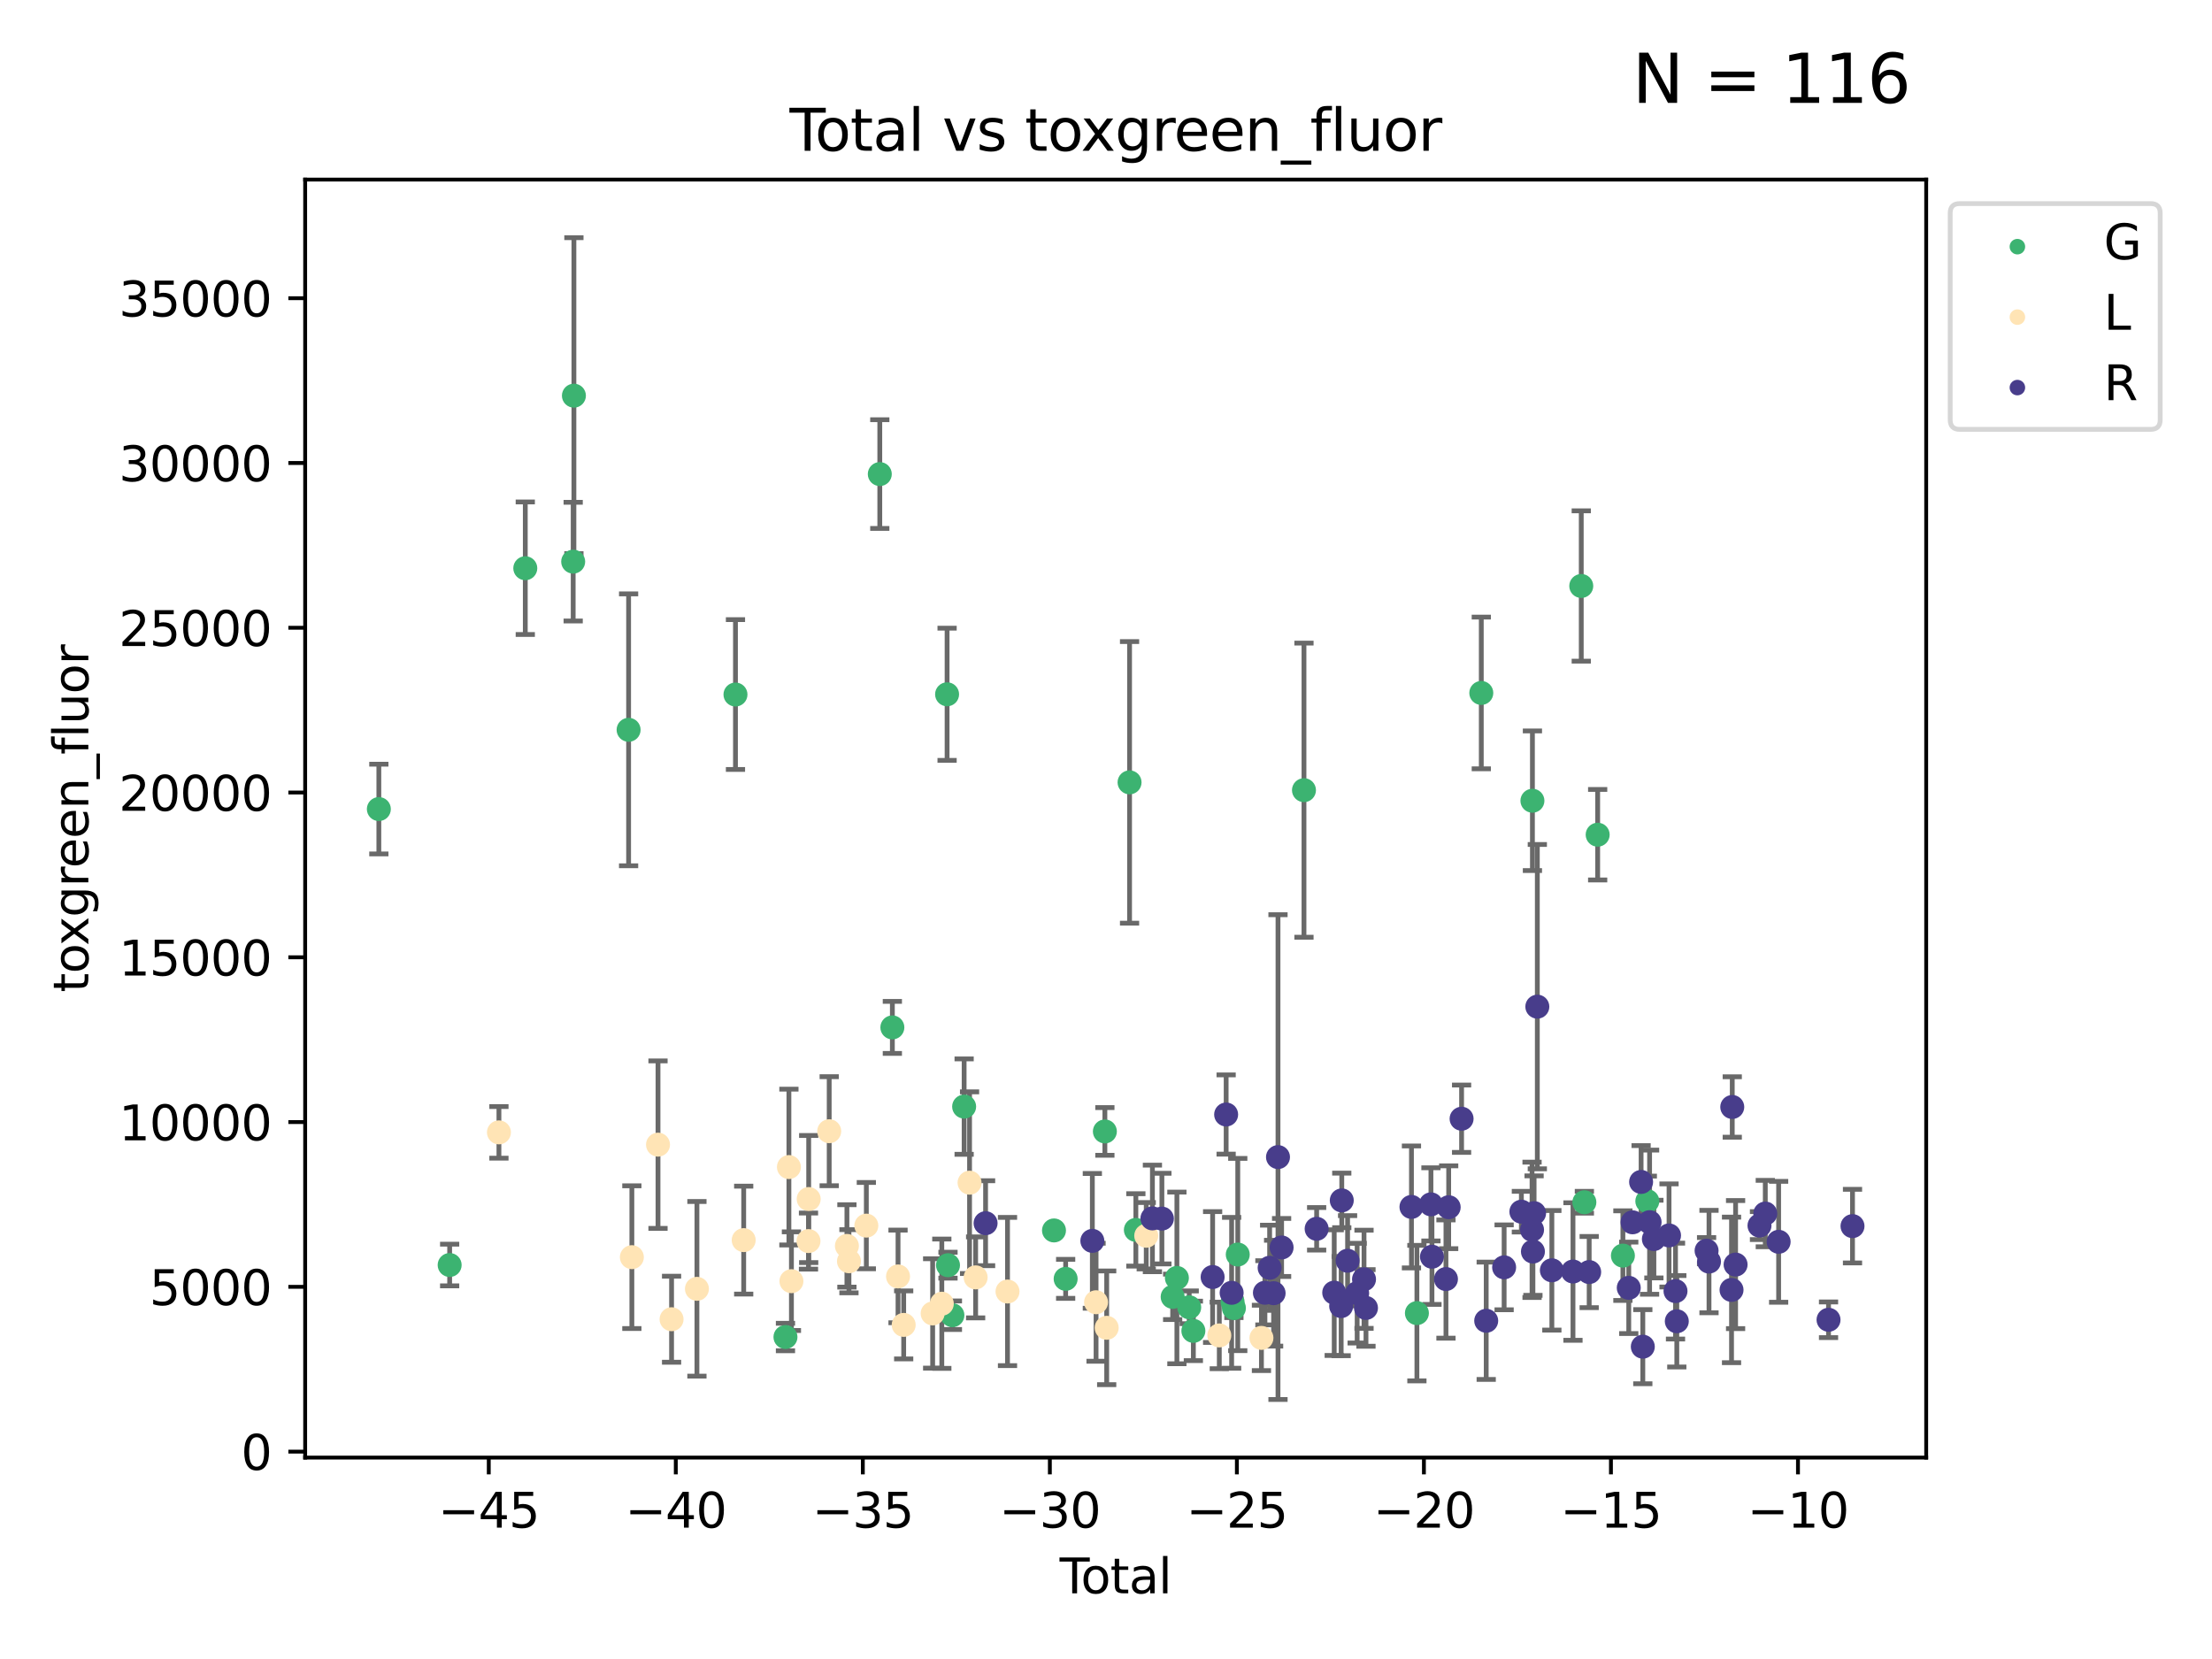 <?xml version="1.0" encoding="utf-8" standalone="no"?>
<!DOCTYPE svg PUBLIC "-//W3C//DTD SVG 1.1//EN"
  "http://www.w3.org/Graphics/SVG/1.1/DTD/svg11.dtd">
<svg xmlns:xlink="http://www.w3.org/1999/xlink" width="460.8pt" height="345.6pt" viewBox="0 0 460.8 345.6" xmlns="http://www.w3.org/2000/svg" version="1.1">
 <defs>
  <style type="text/css">*{stroke-linejoin: round; stroke-linecap: butt}</style>
 </defs>
 <g id="figure_1">
  <g id="patch_1">
   <path d="M 0 345.6 
L 460.8 345.6 
L 460.8 0 
L 0 0 
z
" style="fill: #ffffff"/>
  </g>
  <g id="axes_1">
   <g id="patch_2">
    <path d="M 63.571 303.64 
L 401.26 303.64 
L 401.26 37.411 
L 63.571 37.411 
z
" style="fill: #ffffff"/>
   </g>
   <g id="PathCollection_1">
    <defs>
     <path id="mf45a62107e" d="M 0 1.118 
C 0.297 1.118 0.581 1 0.791 0.791 
C 1 0.581 1.118 0.297 1.118 0 
C 1.118 -0.297 1 -0.581 0.791 -0.791 
C 0.581 -1 0.297 -1.118 0 -1.118 
C -0.297 -1.118 -0.581 -1 -0.791 -0.791 
C -1 -0.581 -1.118 -0.297 -1.118 0 
C -1.118 0.297 -1 0.581 -0.791 0.791 
C -0.581 1 -0.297 1.118 0 1.118 
z
" style="stroke: #3cb371"/>
    </defs>
    <g clip-path="url(#p359c3488e8)">
     <use xlink:href="#mf45a62107e" x="78.921" y="168.543" style="fill: #3cb371; stroke: #3cb371"/>
     <use xlink:href="#mf45a62107e" x="93.671" y="263.525" style="fill: #3cb371; stroke: #3cb371"/>
     <use xlink:href="#mf45a62107e" x="109.427" y="118.372" style="fill: #3cb371; stroke: #3cb371"/>
     <use xlink:href="#mf45a62107e" x="119.404" y="116.998" style="fill: #3cb371; stroke: #3cb371"/>
     <use xlink:href="#mf45a62107e" x="119.556" y="82.424" style="fill: #3cb371; stroke: #3cb371"/>
     <use xlink:href="#mf45a62107e" x="130.95" y="152.034" style="fill: #3cb371; stroke: #3cb371"/>
     <use xlink:href="#mf45a62107e" x="153.212" y="144.683" style="fill: #3cb371; stroke: #3cb371"/>
     <use xlink:href="#mf45a62107e" x="163.627" y="278.525" style="fill: #3cb371; stroke: #3cb371"/>
     <use xlink:href="#mf45a62107e" x="183.277" y="98.758" style="fill: #3cb371; stroke: #3cb371"/>
     <use xlink:href="#mf45a62107e" x="185.895" y="214.027" style="fill: #3cb371; stroke: #3cb371"/>
     <use xlink:href="#mf45a62107e" x="197.296" y="144.633" style="fill: #3cb371; stroke: #3cb371"/>
     <use xlink:href="#mf45a62107e" x="197.486" y="263.564" style="fill: #3cb371; stroke: #3cb371"/>
     <use xlink:href="#mf45a62107e" x="198.405" y="273.987" style="fill: #3cb371; stroke: #3cb371"/>
     <use xlink:href="#mf45a62107e" x="200.847" y="230.524" style="fill: #3cb371; stroke: #3cb371"/>
     <use xlink:href="#mf45a62107e" x="219.565" y="256.323" style="fill: #3cb371; stroke: #3cb371"/>
     <use xlink:href="#mf45a62107e" x="221.995" y="266.407" style="fill: #3cb371; stroke: #3cb371"/>
     <use xlink:href="#mf45a62107e" x="230.166" y="235.699" style="fill: #3cb371; stroke: #3cb371"/>
     <use xlink:href="#mf45a62107e" x="235.308" y="162.98" style="fill: #3cb371; stroke: #3cb371"/>
     <use xlink:href="#mf45a62107e" x="236.621" y="256.212" style="fill: #3cb371; stroke: #3cb371"/>
     <use xlink:href="#mf45a62107e" x="244.286" y="270.159" style="fill: #3cb371; stroke: #3cb371"/>
     <use xlink:href="#mf45a62107e" x="245.168" y="266.217" style="fill: #3cb371; stroke: #3cb371"/>
     <use xlink:href="#mf45a62107e" x="247.735" y="272.338" style="fill: #3cb371; stroke: #3cb371"/>
     <use xlink:href="#mf45a62107e" x="248.601" y="277.246" style="fill: #3cb371; stroke: #3cb371"/>
     <use xlink:href="#mf45a62107e" x="256.771" y="271.24" style="fill: #3cb371; stroke: #3cb371"/>
     <use xlink:href="#mf45a62107e" x="257.046" y="272.501" style="fill: #3cb371; stroke: #3cb371"/>
     <use xlink:href="#mf45a62107e" x="257.849" y="261.343" style="fill: #3cb371; stroke: #3cb371"/>
     <use xlink:href="#mf45a62107e" x="271.641" y="164.607" style="fill: #3cb371; stroke: #3cb371"/>
     <use xlink:href="#mf45a62107e" x="295.167" y="273.545" style="fill: #3cb371; stroke: #3cb371"/>
     <use xlink:href="#mf45a62107e" x="308.58" y="144.354" style="fill: #3cb371; stroke: #3cb371"/>
     <use xlink:href="#mf45a62107e" x="319.232" y="166.808" style="fill: #3cb371; stroke: #3cb371"/>
     <use xlink:href="#mf45a62107e" x="329.405" y="122.07" style="fill: #3cb371; stroke: #3cb371"/>
     <use xlink:href="#mf45a62107e" x="330.054" y="250.45" style="fill: #3cb371; stroke: #3cb371"/>
     <use xlink:href="#mf45a62107e" x="332.824" y="173.884" style="fill: #3cb371; stroke: #3cb371"/>
     <use xlink:href="#mf45a62107e" x="338.08" y="261.57" style="fill: #3cb371; stroke: #3cb371"/>
     <use xlink:href="#mf45a62107e" x="343.167" y="250.223" style="fill: #3cb371; stroke: #3cb371"/>
    </g>
   </g>
   <g id="PathCollection_2">
    <defs>
     <path id="ma1871f62fd" d="M 0 1.118 
C 0.297 1.118 0.581 1 0.791 0.791 
C 1 0.581 1.118 0.297 1.118 0 
C 1.118 -0.297 1 -0.581 0.791 -0.791 
C 0.581 -1 0.297 -1.118 0 -1.118 
C -0.297 -1.118 -0.581 -1 -0.791 -0.791 
C -1 -0.581 -1.118 -0.297 -1.118 0 
C -1.118 0.297 -1 0.581 -0.791 0.791 
C -0.581 1 -0.297 1.118 0 1.118 
z
" style="stroke: #ffe4b5"/>
    </defs>
    <g clip-path="url(#p359c3488e8)">
     <use xlink:href="#ma1871f62fd" x="103.936" y="235.893" style="fill: #ffe4b5; stroke: #ffe4b5"/>
     <use xlink:href="#ma1871f62fd" x="131.628" y="261.891" style="fill: #ffe4b5; stroke: #ffe4b5"/>
     <use xlink:href="#ma1871f62fd" x="137.075" y="238.451" style="fill: #ffe4b5; stroke: #ffe4b5"/>
     <use xlink:href="#ma1871f62fd" x="139.9" y="274.821" style="fill: #ffe4b5; stroke: #ffe4b5"/>
     <use xlink:href="#ma1871f62fd" x="145.183" y="268.485" style="fill: #ffe4b5; stroke: #ffe4b5"/>
     <use xlink:href="#ma1871f62fd" x="154.925" y="258.339" style="fill: #ffe4b5; stroke: #ffe4b5"/>
     <use xlink:href="#ma1871f62fd" x="164.345" y="243.121" style="fill: #ffe4b5; stroke: #ffe4b5"/>
     <use xlink:href="#ma1871f62fd" x="164.869" y="266.892" style="fill: #ffe4b5; stroke: #ffe4b5"/>
     <use xlink:href="#ma1871f62fd" x="168.423" y="258.537" style="fill: #ffe4b5; stroke: #ffe4b5"/>
     <use xlink:href="#ma1871f62fd" x="168.465" y="249.782" style="fill: #ffe4b5; stroke: #ffe4b5"/>
     <use xlink:href="#ma1871f62fd" x="172.738" y="235.653" style="fill: #ffe4b5; stroke: #ffe4b5"/>
     <use xlink:href="#ma1871f62fd" x="176.427" y="259.547" style="fill: #ffe4b5; stroke: #ffe4b5"/>
     <use xlink:href="#ma1871f62fd" x="176.854" y="262.743" style="fill: #ffe4b5; stroke: #ffe4b5"/>
     <use xlink:href="#ma1871f62fd" x="180.473" y="255.319" style="fill: #ffe4b5; stroke: #ffe4b5"/>
     <use xlink:href="#ma1871f62fd" x="187.077" y="265.904" style="fill: #ffe4b5; stroke: #ffe4b5"/>
     <use xlink:href="#ma1871f62fd" x="188.254" y="276.001" style="fill: #ffe4b5; stroke: #ffe4b5"/>
     <use xlink:href="#ma1871f62fd" x="194.29" y="273.614" style="fill: #ffe4b5; stroke: #ffe4b5"/>
     <use xlink:href="#ma1871f62fd" x="196.198" y="271.587" style="fill: #ffe4b5; stroke: #ffe4b5"/>
     <use xlink:href="#ma1871f62fd" x="201.977" y="246.374" style="fill: #ffe4b5; stroke: #ffe4b5"/>
     <use xlink:href="#ma1871f62fd" x="203.243" y="266.102" style="fill: #ffe4b5; stroke: #ffe4b5"/>
     <use xlink:href="#ma1871f62fd" x="209.883" y="269.048" style="fill: #ffe4b5; stroke: #ffe4b5"/>
     <use xlink:href="#ma1871f62fd" x="228.329" y="271.282" style="fill: #ffe4b5; stroke: #ffe4b5"/>
     <use xlink:href="#ma1871f62fd" x="230.543" y="276.604" style="fill: #ffe4b5; stroke: #ffe4b5"/>
     <use xlink:href="#ma1871f62fd" x="238.782" y="257.428" style="fill: #ffe4b5; stroke: #ffe4b5"/>
     <use xlink:href="#ma1871f62fd" x="254.002" y="278.192" style="fill: #ffe4b5; stroke: #ffe4b5"/>
     <use xlink:href="#ma1871f62fd" x="262.783" y="278.71" style="fill: #ffe4b5; stroke: #ffe4b5"/>
    </g>
   </g>
   <g id="PathCollection_3">
    <defs>
     <path id="mb2f7aeeb58" d="M 0 1.118 
C 0.297 1.118 0.581 1 0.791 0.791 
C 1 0.581 1.118 0.297 1.118 0 
C 1.118 -0.297 1 -0.581 0.791 -0.791 
C 0.581 -1 0.297 -1.118 0 -1.118 
C -0.297 -1.118 -0.581 -1 -0.791 -0.791 
C -1 -0.581 -1.118 -0.297 -1.118 0 
C -1.118 0.297 -1 0.581 -0.791 0.791 
C -0.581 1 -0.297 1.118 0 1.118 
z
" style="stroke: #483d8b"/>
    </defs>
    <g clip-path="url(#p359c3488e8)">
     <use xlink:href="#mb2f7aeeb58" x="205.315" y="254.815" style="fill: #483d8b; stroke: #483d8b"/>
     <use xlink:href="#mb2f7aeeb58" x="227.555" y="258.494" style="fill: #483d8b; stroke: #483d8b"/>
     <use xlink:href="#mb2f7aeeb58" x="240.069" y="253.816" style="fill: #483d8b; stroke: #483d8b"/>
     <use xlink:href="#mb2f7aeeb58" x="242.044" y="253.855" style="fill: #483d8b; stroke: #483d8b"/>
     <use xlink:href="#mb2f7aeeb58" x="252.613" y="266.03" style="fill: #483d8b; stroke: #483d8b"/>
     <use xlink:href="#mb2f7aeeb58" x="255.427" y="232.173" style="fill: #483d8b; stroke: #483d8b"/>
     <use xlink:href="#mb2f7aeeb58" x="256.572" y="269.317" style="fill: #483d8b; stroke: #483d8b"/>
     <use xlink:href="#mb2f7aeeb58" x="263.505" y="269.307" style="fill: #483d8b; stroke: #483d8b"/>
     <use xlink:href="#mb2f7aeeb58" x="264.488" y="264.1" style="fill: #483d8b; stroke: #483d8b"/>
     <use xlink:href="#mb2f7aeeb58" x="265.316" y="269.397" style="fill: #483d8b; stroke: #483d8b"/>
     <use xlink:href="#mb2f7aeeb58" x="266.23" y="241.043" style="fill: #483d8b; stroke: #483d8b"/>
     <use xlink:href="#mb2f7aeeb58" x="266.981" y="259.871" style="fill: #483d8b; stroke: #483d8b"/>
     <use xlink:href="#mb2f7aeeb58" x="274.281" y="255.983" style="fill: #483d8b; stroke: #483d8b"/>
     <use xlink:href="#mb2f7aeeb58" x="277.942" y="269.28" style="fill: #483d8b; stroke: #483d8b"/>
     <use xlink:href="#mb2f7aeeb58" x="279.388" y="272.085" style="fill: #483d8b; stroke: #483d8b"/>
     <use xlink:href="#mb2f7aeeb58" x="279.516" y="250.067" style="fill: #483d8b; stroke: #483d8b"/>
     <use xlink:href="#mb2f7aeeb58" x="280.727" y="262.636" style="fill: #483d8b; stroke: #483d8b"/>
     <use xlink:href="#mb2f7aeeb58" x="282.721" y="269.391" style="fill: #483d8b; stroke: #483d8b"/>
     <use xlink:href="#mb2f7aeeb58" x="284.15" y="266.496" style="fill: #483d8b; stroke: #483d8b"/>
     <use xlink:href="#mb2f7aeeb58" x="284.559" y="272.468" style="fill: #483d8b; stroke: #483d8b"/>
     <use xlink:href="#mb2f7aeeb58" x="294.033" y="251.426" style="fill: #483d8b; stroke: #483d8b"/>
     <use xlink:href="#mb2f7aeeb58" x="298.092" y="250.888" style="fill: #483d8b; stroke: #483d8b"/>
     <use xlink:href="#mb2f7aeeb58" x="298.304" y="261.799" style="fill: #483d8b; stroke: #483d8b"/>
     <use xlink:href="#mb2f7aeeb58" x="301.221" y="266.45" style="fill: #483d8b; stroke: #483d8b"/>
     <use xlink:href="#mb2f7aeeb58" x="301.787" y="251.489" style="fill: #483d8b; stroke: #483d8b"/>
     <use xlink:href="#mb2f7aeeb58" x="304.476" y="233.05" style="fill: #483d8b; stroke: #483d8b"/>
     <use xlink:href="#mb2f7aeeb58" x="309.605" y="275.143" style="fill: #483d8b; stroke: #483d8b"/>
     <use xlink:href="#mb2f7aeeb58" x="313.337" y="264.009" style="fill: #483d8b; stroke: #483d8b"/>
     <use xlink:href="#mb2f7aeeb58" x="316.931" y="252.415" style="fill: #483d8b; stroke: #483d8b"/>
     <use xlink:href="#mb2f7aeeb58" x="319.154" y="256.195" style="fill: #483d8b; stroke: #483d8b"/>
     <use xlink:href="#mb2f7aeeb58" x="319.337" y="260.721" style="fill: #483d8b; stroke: #483d8b"/>
     <use xlink:href="#mb2f7aeeb58" x="319.579" y="252.72" style="fill: #483d8b; stroke: #483d8b"/>
     <use xlink:href="#mb2f7aeeb58" x="320.254" y="209.705" style="fill: #483d8b; stroke: #483d8b"/>
     <use xlink:href="#mb2f7aeeb58" x="323.28" y="264.628" style="fill: #483d8b; stroke: #483d8b"/>
     <use xlink:href="#mb2f7aeeb58" x="327.68" y="264.882" style="fill: #483d8b; stroke: #483d8b"/>
     <use xlink:href="#mb2f7aeeb58" x="331.055" y="264.994" style="fill: #483d8b; stroke: #483d8b"/>
     <use xlink:href="#mb2f7aeeb58" x="339.3" y="268.28" style="fill: #483d8b; stroke: #483d8b"/>
     <use xlink:href="#mb2f7aeeb58" x="340.091" y="254.631" style="fill: #483d8b; stroke: #483d8b"/>
     <use xlink:href="#mb2f7aeeb58" x="341.871" y="246.219" style="fill: #483d8b; stroke: #483d8b"/>
     <use xlink:href="#mb2f7aeeb58" x="342.228" y="280.54" style="fill: #483d8b; stroke: #483d8b"/>
     <use xlink:href="#mb2f7aeeb58" x="343.64" y="254.602" style="fill: #483d8b; stroke: #483d8b"/>
     <use xlink:href="#mb2f7aeeb58" x="344.535" y="258.119" style="fill: #483d8b; stroke: #483d8b"/>
     <use xlink:href="#mb2f7aeeb58" x="347.691" y="257.365" style="fill: #483d8b; stroke: #483d8b"/>
     <use xlink:href="#mb2f7aeeb58" x="349.039" y="268.956" style="fill: #483d8b; stroke: #483d8b"/>
     <use xlink:href="#mb2f7aeeb58" x="349.309" y="275.243" style="fill: #483d8b; stroke: #483d8b"/>
     <use xlink:href="#mb2f7aeeb58" x="355.513" y="260.54" style="fill: #483d8b; stroke: #483d8b"/>
     <use xlink:href="#mb2f7aeeb58" x="356.017" y="262.809" style="fill: #483d8b; stroke: #483d8b"/>
     <use xlink:href="#mb2f7aeeb58" x="360.71" y="268.711" style="fill: #483d8b; stroke: #483d8b"/>
     <use xlink:href="#mb2f7aeeb58" x="360.861" y="230.605" style="fill: #483d8b; stroke: #483d8b"/>
     <use xlink:href="#mb2f7aeeb58" x="361.555" y="263.435" style="fill: #483d8b; stroke: #483d8b"/>
     <use xlink:href="#mb2f7aeeb58" x="366.534" y="255.312" style="fill: #483d8b; stroke: #483d8b"/>
     <use xlink:href="#mb2f7aeeb58" x="367.742" y="252.806" style="fill: #483d8b; stroke: #483d8b"/>
     <use xlink:href="#mb2f7aeeb58" x="370.523" y="258.69" style="fill: #483d8b; stroke: #483d8b"/>
     <use xlink:href="#mb2f7aeeb58" x="380.917" y="274.934" style="fill: #483d8b; stroke: #483d8b"/>
     <use xlink:href="#mb2f7aeeb58" x="385.911" y="255.424" style="fill: #483d8b; stroke: #483d8b"/>
    </g>
   </g>
   <g id="matplotlib.axis_1">
    <g id="xtick_1">
     <g id="line2d_1">
      <defs>
       <path id="m147bb6bbb8" d="M 0 0 
L 0 3.5 
" style="stroke: #000000; stroke-width: 0.8"/>
      </defs>
      <g>
       <use xlink:href="#m147bb6bbb8" x="101.818" y="303.64" style="stroke: #000000; stroke-width: 0.8"/>
      </g>
     </g>
     <g id="text_1">
      <!-- −45 -->
      <g transform="translate(91.266 318.238)scale(0.1 -0.1)">
       <defs>
        <path id="DejaVuSans-2212" d="M 678 2272 
L 4684 2272 
L 4684 1741 
L 678 1741 
L 678 2272 
z
" transform="scale(0.016)"/>
        <path id="DejaVuSans-34" d="M 2419 4116 
L 825 1625 
L 2419 1625 
L 2419 4116 
z
M 2253 4666 
L 3047 4666 
L 3047 1625 
L 3713 1625 
L 3713 1100 
L 3047 1100 
L 3047 0 
L 2419 0 
L 2419 1100 
L 313 1100 
L 313 1709 
L 2253 4666 
z
" transform="scale(0.016)"/>
        <path id="DejaVuSans-35" d="M 691 4666 
L 3169 4666 
L 3169 4134 
L 1269 4134 
L 1269 2991 
Q 1406 3038 1543 3061 
Q 1681 3084 1819 3084 
Q 2600 3084 3056 2656 
Q 3513 2228 3513 1497 
Q 3513 744 3044 326 
Q 2575 -91 1722 -91 
Q 1428 -91 1123 -41 
Q 819 9 494 109 
L 494 744 
Q 775 591 1075 516 
Q 1375 441 1709 441 
Q 2250 441 2565 725 
Q 2881 1009 2881 1497 
Q 2881 1984 2565 2268 
Q 2250 2553 1709 2553 
Q 1456 2553 1204 2497 
Q 953 2441 691 2322 
L 691 4666 
z
" transform="scale(0.016)"/>
       </defs>
       <use xlink:href="#DejaVuSans-2212"/>
       <use xlink:href="#DejaVuSans-34" x="83.789"/>
       <use xlink:href="#DejaVuSans-35" x="147.412"/>
      </g>
     </g>
    </g>
    <g id="xtick_2">
     <g id="line2d_2">
      <g>
       <use xlink:href="#m147bb6bbb8" x="140.78" y="303.64" style="stroke: #000000; stroke-width: 0.8"/>
      </g>
     </g>
     <g id="text_2">
      <!-- −40 -->
      <g transform="translate(130.227 318.238)scale(0.1 -0.1)">
       <defs>
        <path id="DejaVuSans-30" d="M 2034 4250 
Q 1547 4250 1301 3770 
Q 1056 3291 1056 2328 
Q 1056 1369 1301 889 
Q 1547 409 2034 409 
Q 2525 409 2770 889 
Q 3016 1369 3016 2328 
Q 3016 3291 2770 3770 
Q 2525 4250 2034 4250 
z
M 2034 4750 
Q 2819 4750 3233 4129 
Q 3647 3509 3647 2328 
Q 3647 1150 3233 529 
Q 2819 -91 2034 -91 
Q 1250 -91 836 529 
Q 422 1150 422 2328 
Q 422 3509 836 4129 
Q 1250 4750 2034 4750 
z
" transform="scale(0.016)"/>
       </defs>
       <use xlink:href="#DejaVuSans-2212"/>
       <use xlink:href="#DejaVuSans-34" x="83.789"/>
       <use xlink:href="#DejaVuSans-30" x="147.412"/>
      </g>
     </g>
    </g>
    <g id="xtick_3">
     <g id="line2d_3">
      <g>
       <use xlink:href="#m147bb6bbb8" x="179.742" y="303.64" style="stroke: #000000; stroke-width: 0.8"/>
      </g>
     </g>
     <g id="text_3">
      <!-- −35 -->
      <g transform="translate(169.189 318.238)scale(0.1 -0.1)">
       <defs>
        <path id="DejaVuSans-33" d="M 2597 2516 
Q 3050 2419 3304 2112 
Q 3559 1806 3559 1356 
Q 3559 666 3084 287 
Q 2609 -91 1734 -91 
Q 1441 -91 1130 -33 
Q 819 25 488 141 
L 488 750 
Q 750 597 1062 519 
Q 1375 441 1716 441 
Q 2309 441 2620 675 
Q 2931 909 2931 1356 
Q 2931 1769 2642 2001 
Q 2353 2234 1838 2234 
L 1294 2234 
L 1294 2753 
L 1863 2753 
Q 2328 2753 2575 2939 
Q 2822 3125 2822 3475 
Q 2822 3834 2567 4026 
Q 2313 4219 1838 4219 
Q 1578 4219 1281 4162 
Q 984 4106 628 3988 
L 628 4550 
Q 988 4650 1302 4700 
Q 1616 4750 1894 4750 
Q 2613 4750 3031 4423 
Q 3450 4097 3450 3541 
Q 3450 3153 3228 2886 
Q 3006 2619 2597 2516 
z
" transform="scale(0.016)"/>
       </defs>
       <use xlink:href="#DejaVuSans-2212"/>
       <use xlink:href="#DejaVuSans-33" x="83.789"/>
       <use xlink:href="#DejaVuSans-35" x="147.412"/>
      </g>
     </g>
    </g>
    <g id="xtick_4">
     <g id="line2d_4">
      <g>
       <use xlink:href="#m147bb6bbb8" x="218.704" y="303.64" style="stroke: #000000; stroke-width: 0.8"/>
      </g>
     </g>
     <g id="text_4">
      <!-- −30 -->
      <g transform="translate(208.151 318.238)scale(0.1 -0.1)">
       <use xlink:href="#DejaVuSans-2212"/>
       <use xlink:href="#DejaVuSans-33" x="83.789"/>
       <use xlink:href="#DejaVuSans-30" x="147.412"/>
      </g>
     </g>
    </g>
    <g id="xtick_5">
     <g id="line2d_5">
      <g>
       <use xlink:href="#m147bb6bbb8" x="257.665" y="303.64" style="stroke: #000000; stroke-width: 0.8"/>
      </g>
     </g>
     <g id="text_5">
      <!-- −25 -->
      <g transform="translate(247.113 318.238)scale(0.1 -0.1)">
       <defs>
        <path id="DejaVuSans-32" d="M 1228 531 
L 3431 531 
L 3431 0 
L 469 0 
L 469 531 
Q 828 903 1448 1529 
Q 2069 2156 2228 2338 
Q 2531 2678 2651 2914 
Q 2772 3150 2772 3378 
Q 2772 3750 2511 3984 
Q 2250 4219 1831 4219 
Q 1534 4219 1204 4116 
Q 875 4013 500 3803 
L 500 4441 
Q 881 4594 1212 4672 
Q 1544 4750 1819 4750 
Q 2544 4750 2975 4387 
Q 3406 4025 3406 3419 
Q 3406 3131 3298 2873 
Q 3191 2616 2906 2266 
Q 2828 2175 2409 1742 
Q 1991 1309 1228 531 
z
" transform="scale(0.016)"/>
       </defs>
       <use xlink:href="#DejaVuSans-2212"/>
       <use xlink:href="#DejaVuSans-32" x="83.789"/>
       <use xlink:href="#DejaVuSans-35" x="147.412"/>
      </g>
     </g>
    </g>
    <g id="xtick_6">
     <g id="line2d_6">
      <g>
       <use xlink:href="#m147bb6bbb8" x="296.627" y="303.64" style="stroke: #000000; stroke-width: 0.8"/>
      </g>
     </g>
     <g id="text_6">
      <!-- −20 -->
      <g transform="translate(286.075 318.238)scale(0.1 -0.1)">
       <use xlink:href="#DejaVuSans-2212"/>
       <use xlink:href="#DejaVuSans-32" x="83.789"/>
       <use xlink:href="#DejaVuSans-30" x="147.412"/>
      </g>
     </g>
    </g>
    <g id="xtick_7">
     <g id="line2d_7">
      <g>
       <use xlink:href="#m147bb6bbb8" x="335.589" y="303.64" style="stroke: #000000; stroke-width: 0.8"/>
      </g>
     </g>
     <g id="text_7">
      <!-- −15 -->
      <g transform="translate(325.037 318.238)scale(0.1 -0.1)">
       <defs>
        <path id="DejaVuSans-31" d="M 794 531 
L 1825 531 
L 1825 4091 
L 703 3866 
L 703 4441 
L 1819 4666 
L 2450 4666 
L 2450 531 
L 3481 531 
L 3481 0 
L 794 0 
L 794 531 
z
" transform="scale(0.016)"/>
       </defs>
       <use xlink:href="#DejaVuSans-2212"/>
       <use xlink:href="#DejaVuSans-31" x="83.789"/>
       <use xlink:href="#DejaVuSans-35" x="147.412"/>
      </g>
     </g>
    </g>
    <g id="xtick_8">
     <g id="line2d_8">
      <g>
       <use xlink:href="#m147bb6bbb8" x="374.551" y="303.64" style="stroke: #000000; stroke-width: 0.8"/>
      </g>
     </g>
     <g id="text_8">
      <!-- −10 -->
      <g transform="translate(363.999 318.238)scale(0.1 -0.1)">
       <use xlink:href="#DejaVuSans-2212"/>
       <use xlink:href="#DejaVuSans-31" x="83.789"/>
       <use xlink:href="#DejaVuSans-30" x="147.412"/>
      </g>
     </g>
    </g>
    <g id="text_9">
     <!-- Total -->
     <g transform="translate(220.739 331.917)scale(0.1 -0.1)">
      <defs>
       <path id="DejaVuSans-54" d="M -19 4666 
L 3928 4666 
L 3928 4134 
L 2272 4134 
L 2272 0 
L 1638 0 
L 1638 4134 
L -19 4134 
L -19 4666 
z
" transform="scale(0.016)"/>
       <path id="DejaVuSans-6f" d="M 1959 3097 
Q 1497 3097 1228 2736 
Q 959 2375 959 1747 
Q 959 1119 1226 758 
Q 1494 397 1959 397 
Q 2419 397 2687 759 
Q 2956 1122 2956 1747 
Q 2956 2369 2687 2733 
Q 2419 3097 1959 3097 
z
M 1959 3584 
Q 2709 3584 3137 3096 
Q 3566 2609 3566 1747 
Q 3566 888 3137 398 
Q 2709 -91 1959 -91 
Q 1206 -91 779 398 
Q 353 888 353 1747 
Q 353 2609 779 3096 
Q 1206 3584 1959 3584 
z
" transform="scale(0.016)"/>
       <path id="DejaVuSans-74" d="M 1172 4494 
L 1172 3500 
L 2356 3500 
L 2356 3053 
L 1172 3053 
L 1172 1153 
Q 1172 725 1289 603 
Q 1406 481 1766 481 
L 2356 481 
L 2356 0 
L 1766 0 
Q 1100 0 847 248 
Q 594 497 594 1153 
L 594 3053 
L 172 3053 
L 172 3500 
L 594 3500 
L 594 4494 
L 1172 4494 
z
" transform="scale(0.016)"/>
       <path id="DejaVuSans-61" d="M 2194 1759 
Q 1497 1759 1228 1600 
Q 959 1441 959 1056 
Q 959 750 1161 570 
Q 1363 391 1709 391 
Q 2188 391 2477 730 
Q 2766 1069 2766 1631 
L 2766 1759 
L 2194 1759 
z
M 3341 1997 
L 3341 0 
L 2766 0 
L 2766 531 
Q 2569 213 2275 61 
Q 1981 -91 1556 -91 
Q 1019 -91 701 211 
Q 384 513 384 1019 
Q 384 1609 779 1909 
Q 1175 2209 1959 2209 
L 2766 2209 
L 2766 2266 
Q 2766 2663 2505 2880 
Q 2244 3097 1772 3097 
Q 1472 3097 1187 3025 
Q 903 2953 641 2809 
L 641 3341 
Q 956 3463 1253 3523 
Q 1550 3584 1831 3584 
Q 2591 3584 2966 3190 
Q 3341 2797 3341 1997 
z
" transform="scale(0.016)"/>
       <path id="DejaVuSans-6c" d="M 603 4863 
L 1178 4863 
L 1178 0 
L 603 0 
L 603 4863 
z
" transform="scale(0.016)"/>
      </defs>
      <use xlink:href="#DejaVuSans-54"/>
      <use xlink:href="#DejaVuSans-6f" x="44.084"/>
      <use xlink:href="#DejaVuSans-74" x="105.266"/>
      <use xlink:href="#DejaVuSans-61" x="144.475"/>
      <use xlink:href="#DejaVuSans-6c" x="205.754"/>
     </g>
    </g>
   </g>
   <g id="matplotlib.axis_2">
    <g id="ytick_1">
     <g id="line2d_9">
      <defs>
       <path id="m4109eb4de6" d="M 0 0 
L -3.5 0 
" style="stroke: #000000; stroke-width: 0.8"/>
      </defs>
      <g>
       <use xlink:href="#m4109eb4de6" x="63.571" y="302.397" style="stroke: #000000; stroke-width: 0.8"/>
      </g>
     </g>
     <g id="text_10">
      <!-- 0 -->
      <g transform="translate(50.209 306.196)scale(0.1 -0.1)">
       <use xlink:href="#DejaVuSans-30"/>
      </g>
     </g>
    </g>
    <g id="ytick_2">
     <g id="line2d_10">
      <g>
       <use xlink:href="#m4109eb4de6" x="63.571" y="268.072" style="stroke: #000000; stroke-width: 0.8"/>
      </g>
     </g>
     <g id="text_11">
      <!-- 5000 -->
      <g transform="translate(31.121 271.872)scale(0.1 -0.1)">
       <use xlink:href="#DejaVuSans-35"/>
       <use xlink:href="#DejaVuSans-30" x="63.623"/>
       <use xlink:href="#DejaVuSans-30" x="127.246"/>
       <use xlink:href="#DejaVuSans-30" x="190.869"/>
      </g>
     </g>
    </g>
    <g id="ytick_3">
     <g id="line2d_11">
      <g>
       <use xlink:href="#m4109eb4de6" x="63.571" y="233.748" style="stroke: #000000; stroke-width: 0.8"/>
      </g>
     </g>
     <g id="text_12">
      <!-- 10000 -->
      <g transform="translate(24.759 237.547)scale(0.1 -0.1)">
       <use xlink:href="#DejaVuSans-31"/>
       <use xlink:href="#DejaVuSans-30" x="63.623"/>
       <use xlink:href="#DejaVuSans-30" x="127.246"/>
       <use xlink:href="#DejaVuSans-30" x="190.869"/>
       <use xlink:href="#DejaVuSans-30" x="254.492"/>
      </g>
     </g>
    </g>
    <g id="ytick_4">
     <g id="line2d_12">
      <g>
       <use xlink:href="#m4109eb4de6" x="63.571" y="199.423" style="stroke: #000000; stroke-width: 0.8"/>
      </g>
     </g>
     <g id="text_13">
      <!-- 15000 -->
      <g transform="translate(24.759 203.222)scale(0.1 -0.1)">
       <use xlink:href="#DejaVuSans-31"/>
       <use xlink:href="#DejaVuSans-35" x="63.623"/>
       <use xlink:href="#DejaVuSans-30" x="127.246"/>
       <use xlink:href="#DejaVuSans-30" x="190.869"/>
       <use xlink:href="#DejaVuSans-30" x="254.492"/>
      </g>
     </g>
    </g>
    <g id="ytick_5">
     <g id="line2d_13">
      <g>
       <use xlink:href="#m4109eb4de6" x="63.571" y="165.098" style="stroke: #000000; stroke-width: 0.8"/>
      </g>
     </g>
     <g id="text_14">
      <!-- 20000 -->
      <g transform="translate(24.759 168.898)scale(0.1 -0.1)">
       <use xlink:href="#DejaVuSans-32"/>
       <use xlink:href="#DejaVuSans-30" x="63.623"/>
       <use xlink:href="#DejaVuSans-30" x="127.246"/>
       <use xlink:href="#DejaVuSans-30" x="190.869"/>
       <use xlink:href="#DejaVuSans-30" x="254.492"/>
      </g>
     </g>
    </g>
    <g id="ytick_6">
     <g id="line2d_14">
      <g>
       <use xlink:href="#m4109eb4de6" x="63.571" y="130.774" style="stroke: #000000; stroke-width: 0.8"/>
      </g>
     </g>
     <g id="text_15">
      <!-- 25000 -->
      <g transform="translate(24.759 134.573)scale(0.1 -0.1)">
       <use xlink:href="#DejaVuSans-32"/>
       <use xlink:href="#DejaVuSans-35" x="63.623"/>
       <use xlink:href="#DejaVuSans-30" x="127.246"/>
       <use xlink:href="#DejaVuSans-30" x="190.869"/>
       <use xlink:href="#DejaVuSans-30" x="254.492"/>
      </g>
     </g>
    </g>
    <g id="ytick_7">
     <g id="line2d_15">
      <g>
       <use xlink:href="#m4109eb4de6" x="63.571" y="96.449" style="stroke: #000000; stroke-width: 0.8"/>
      </g>
     </g>
     <g id="text_16">
      <!-- 30000 -->
      <g transform="translate(24.759 100.248)scale(0.1 -0.1)">
       <use xlink:href="#DejaVuSans-33"/>
       <use xlink:href="#DejaVuSans-30" x="63.623"/>
       <use xlink:href="#DejaVuSans-30" x="127.246"/>
       <use xlink:href="#DejaVuSans-30" x="190.869"/>
       <use xlink:href="#DejaVuSans-30" x="254.492"/>
      </g>
     </g>
    </g>
    <g id="ytick_8">
     <g id="line2d_16">
      <g>
       <use xlink:href="#m4109eb4de6" x="63.571" y="62.124" style="stroke: #000000; stroke-width: 0.8"/>
      </g>
     </g>
     <g id="text_17">
      <!-- 35000 -->
      <g transform="translate(24.759 65.923)scale(0.1 -0.1)">
       <use xlink:href="#DejaVuSans-33"/>
       <use xlink:href="#DejaVuSans-35" x="63.623"/>
       <use xlink:href="#DejaVuSans-30" x="127.246"/>
       <use xlink:href="#DejaVuSans-30" x="190.869"/>
       <use xlink:href="#DejaVuSans-30" x="254.492"/>
      </g>
     </g>
    </g>
    <g id="text_18">
     <!-- toxgreen_fluor -->
     <g transform="translate(18.401 206.72)rotate(-90)scale(0.1 -0.1)">
      <defs>
       <path id="DejaVuSans-78" d="M 3513 3500 
L 2247 1797 
L 3578 0 
L 2900 0 
L 1881 1375 
L 863 0 
L 184 0 
L 1544 1831 
L 300 3500 
L 978 3500 
L 1906 2253 
L 2834 3500 
L 3513 3500 
z
" transform="scale(0.016)"/>
       <path id="DejaVuSans-67" d="M 2906 1791 
Q 2906 2416 2648 2759 
Q 2391 3103 1925 3103 
Q 1463 3103 1205 2759 
Q 947 2416 947 1791 
Q 947 1169 1205 825 
Q 1463 481 1925 481 
Q 2391 481 2648 825 
Q 2906 1169 2906 1791 
z
M 3481 434 
Q 3481 -459 3084 -895 
Q 2688 -1331 1869 -1331 
Q 1566 -1331 1297 -1286 
Q 1028 -1241 775 -1147 
L 775 -588 
Q 1028 -725 1275 -790 
Q 1522 -856 1778 -856 
Q 2344 -856 2625 -561 
Q 2906 -266 2906 331 
L 2906 616 
Q 2728 306 2450 153 
Q 2172 0 1784 0 
Q 1141 0 747 490 
Q 353 981 353 1791 
Q 353 2603 747 3093 
Q 1141 3584 1784 3584 
Q 2172 3584 2450 3431 
Q 2728 3278 2906 2969 
L 2906 3500 
L 3481 3500 
L 3481 434 
z
" transform="scale(0.016)"/>
       <path id="DejaVuSans-72" d="M 2631 2963 
Q 2534 3019 2420 3045 
Q 2306 3072 2169 3072 
Q 1681 3072 1420 2755 
Q 1159 2438 1159 1844 
L 1159 0 
L 581 0 
L 581 3500 
L 1159 3500 
L 1159 2956 
Q 1341 3275 1631 3429 
Q 1922 3584 2338 3584 
Q 2397 3584 2469 3576 
Q 2541 3569 2628 3553 
L 2631 2963 
z
" transform="scale(0.016)"/>
       <path id="DejaVuSans-65" d="M 3597 1894 
L 3597 1613 
L 953 1613 
Q 991 1019 1311 708 
Q 1631 397 2203 397 
Q 2534 397 2845 478 
Q 3156 559 3463 722 
L 3463 178 
Q 3153 47 2828 -22 
Q 2503 -91 2169 -91 
Q 1331 -91 842 396 
Q 353 884 353 1716 
Q 353 2575 817 3079 
Q 1281 3584 2069 3584 
Q 2775 3584 3186 3129 
Q 3597 2675 3597 1894 
z
M 3022 2063 
Q 3016 2534 2758 2815 
Q 2500 3097 2075 3097 
Q 1594 3097 1305 2825 
Q 1016 2553 972 2059 
L 3022 2063 
z
" transform="scale(0.016)"/>
       <path id="DejaVuSans-6e" d="M 3513 2113 
L 3513 0 
L 2938 0 
L 2938 2094 
Q 2938 2591 2744 2837 
Q 2550 3084 2163 3084 
Q 1697 3084 1428 2787 
Q 1159 2491 1159 1978 
L 1159 0 
L 581 0 
L 581 3500 
L 1159 3500 
L 1159 2956 
Q 1366 3272 1645 3428 
Q 1925 3584 2291 3584 
Q 2894 3584 3203 3211 
Q 3513 2838 3513 2113 
z
" transform="scale(0.016)"/>
       <path id="DejaVuSans-5f" d="M 3263 -1063 
L 3263 -1509 
L -63 -1509 
L -63 -1063 
L 3263 -1063 
z
" transform="scale(0.016)"/>
       <path id="DejaVuSans-66" d="M 2375 4863 
L 2375 4384 
L 1825 4384 
Q 1516 4384 1395 4259 
Q 1275 4134 1275 3809 
L 1275 3500 
L 2222 3500 
L 2222 3053 
L 1275 3053 
L 1275 0 
L 697 0 
L 697 3053 
L 147 3053 
L 147 3500 
L 697 3500 
L 697 3744 
Q 697 4328 969 4595 
Q 1241 4863 1831 4863 
L 2375 4863 
z
" transform="scale(0.016)"/>
       <path id="DejaVuSans-75" d="M 544 1381 
L 544 3500 
L 1119 3500 
L 1119 1403 
Q 1119 906 1312 657 
Q 1506 409 1894 409 
Q 2359 409 2629 706 
Q 2900 1003 2900 1516 
L 2900 3500 
L 3475 3500 
L 3475 0 
L 2900 0 
L 2900 538 
Q 2691 219 2414 64 
Q 2138 -91 1772 -91 
Q 1169 -91 856 284 
Q 544 659 544 1381 
z
M 1991 3584 
L 1991 3584 
z
" transform="scale(0.016)"/>
      </defs>
      <use xlink:href="#DejaVuSans-74"/>
      <use xlink:href="#DejaVuSans-6f" x="39.209"/>
      <use xlink:href="#DejaVuSans-78" x="97.266"/>
      <use xlink:href="#DejaVuSans-67" x="156.445"/>
      <use xlink:href="#DejaVuSans-72" x="219.922"/>
      <use xlink:href="#DejaVuSans-65" x="258.785"/>
      <use xlink:href="#DejaVuSans-65" x="320.309"/>
      <use xlink:href="#DejaVuSans-6e" x="381.832"/>
      <use xlink:href="#DejaVuSans-5f" x="445.211"/>
      <use xlink:href="#DejaVuSans-66" x="495.211"/>
      <use xlink:href="#DejaVuSans-6c" x="530.416"/>
      <use xlink:href="#DejaVuSans-75" x="558.199"/>
      <use xlink:href="#DejaVuSans-6f" x="621.578"/>
      <use xlink:href="#DejaVuSans-72" x="682.76"/>
     </g>
    </g>
   </g>
   <g id="LineCollection_1">
    <path d="M 78.921 177.89 
L 78.921 159.196 
" clip-path="url(#p359c3488e8)" style="fill: none; stroke: #696969"/>
    <path d="M 93.671 267.867 
L 93.671 259.183 
" clip-path="url(#p359c3488e8)" style="fill: none; stroke: #696969"/>
    <path d="M 109.427 132.18 
L 109.427 104.564 
" clip-path="url(#p359c3488e8)" style="fill: none; stroke: #696969"/>
    <path d="M 119.404 129.362 
L 119.404 104.635 
" clip-path="url(#p359c3488e8)" style="fill: none; stroke: #696969"/>
    <path d="M 119.556 115.336 
L 119.556 49.513 
" clip-path="url(#p359c3488e8)" style="fill: none; stroke: #696969"/>
    <path d="M 130.95 180.355 
L 130.95 123.714 
" clip-path="url(#p359c3488e8)" style="fill: none; stroke: #696969"/>
    <path d="M 153.212 160.29 
L 153.212 129.076 
" clip-path="url(#p359c3488e8)" style="fill: none; stroke: #696969"/>
    <path d="M 163.627 281.386 
L 163.627 275.665 
" clip-path="url(#p359c3488e8)" style="fill: none; stroke: #696969"/>
    <path d="M 183.277 110.078 
L 183.277 87.438 
" clip-path="url(#p359c3488e8)" style="fill: none; stroke: #696969"/>
    <path d="M 185.895 219.448 
L 185.895 208.605 
" clip-path="url(#p359c3488e8)" style="fill: none; stroke: #696969"/>
    <path d="M 197.296 158.402 
L 197.296 130.863 
" clip-path="url(#p359c3488e8)" style="fill: none; stroke: #696969"/>
    <path d="M 197.486 266.266 
L 197.486 260.862 
" clip-path="url(#p359c3488e8)" style="fill: none; stroke: #696969"/>
    <path d="M 198.405 276.961 
L 198.405 271.014 
" clip-path="url(#p359c3488e8)" style="fill: none; stroke: #696969"/>
    <path d="M 200.847 240.462 
L 200.847 220.586 
" clip-path="url(#p359c3488e8)" style="fill: none; stroke: #696969"/>
    <path d="M 219.565 257.177 
L 219.565 255.469 
" clip-path="url(#p359c3488e8)" style="fill: none; stroke: #696969"/>
    <path d="M 221.995 270.473 
L 221.995 262.342 
" clip-path="url(#p359c3488e8)" style="fill: none; stroke: #696969"/>
    <path d="M 230.166 240.667 
L 230.166 230.731 
" clip-path="url(#p359c3488e8)" style="fill: none; stroke: #696969"/>
    <path d="M 235.308 192.313 
L 235.308 133.648 
" clip-path="url(#p359c3488e8)" style="fill: none; stroke: #696969"/>
    <path d="M 236.621 263.751 
L 236.621 248.673 
" clip-path="url(#p359c3488e8)" style="fill: none; stroke: #696969"/>
    <path d="M 244.286 274.89 
L 244.286 265.428 
" clip-path="url(#p359c3488e8)" style="fill: none; stroke: #696969"/>
    <path d="M 245.168 284.096 
L 245.168 248.338 
" clip-path="url(#p359c3488e8)" style="fill: none; stroke: #696969"/>
    <path d="M 247.735 275.751 
L 247.735 268.924 
" clip-path="url(#p359c3488e8)" style="fill: none; stroke: #696969"/>
    <path d="M 248.601 283.441 
L 248.601 271.051 
" clip-path="url(#p359c3488e8)" style="fill: none; stroke: #696969"/>
    <path d="M 256.771 272.855 
L 256.771 269.626 
" clip-path="url(#p359c3488e8)" style="fill: none; stroke: #696969"/>
    <path d="M 257.046 274.482 
L 257.046 270.52 
" clip-path="url(#p359c3488e8)" style="fill: none; stroke: #696969"/>
    <path d="M 257.849 281.365 
L 257.849 241.321 
" clip-path="url(#p359c3488e8)" style="fill: none; stroke: #696969"/>
    <path d="M 271.641 195.243 
L 271.641 133.97 
" clip-path="url(#p359c3488e8)" style="fill: none; stroke: #696969"/>
    <path d="M 295.167 287.66 
L 295.167 259.431 
" clip-path="url(#p359c3488e8)" style="fill: none; stroke: #696969"/>
    <path d="M 308.58 160.154 
L 308.58 128.553 
" clip-path="url(#p359c3488e8)" style="fill: none; stroke: #696969"/>
    <path d="M 319.232 181.349 
L 319.232 152.267 
" clip-path="url(#p359c3488e8)" style="fill: none; stroke: #696969"/>
    <path d="M 329.405 137.727 
L 329.405 106.413 
" clip-path="url(#p359c3488e8)" style="fill: none; stroke: #696969"/>
    <path d="M 330.054 252.724 
L 330.054 248.176 
" clip-path="url(#p359c3488e8)" style="fill: none; stroke: #696969"/>
    <path d="M 332.824 183.314 
L 332.824 164.454 
" clip-path="url(#p359c3488e8)" style="fill: none; stroke: #696969"/>
    <path d="M 338.08 270.905 
L 338.08 252.236 
" clip-path="url(#p359c3488e8)" style="fill: none; stroke: #696969"/>
    <path d="M 343.167 255.445 
L 343.167 245 
" clip-path="url(#p359c3488e8)" style="fill: none; stroke: #696969"/>
   </g>
   <g id="line2d_17">
    <defs>
     <path id="ma8836b17dd" d="M 2 0 
L -2 -0 
" style="stroke: #696969"/>
    </defs>
    <g clip-path="url(#p359c3488e8)">
     <use xlink:href="#ma8836b17dd" x="78.921" y="177.89" style="fill: #696969; stroke: #696969"/>
     <use xlink:href="#ma8836b17dd" x="93.671" y="267.867" style="fill: #696969; stroke: #696969"/>
     <use xlink:href="#ma8836b17dd" x="109.427" y="132.18" style="fill: #696969; stroke: #696969"/>
     <use xlink:href="#ma8836b17dd" x="119.404" y="129.362" style="fill: #696969; stroke: #696969"/>
     <use xlink:href="#ma8836b17dd" x="119.556" y="115.336" style="fill: #696969; stroke: #696969"/>
     <use xlink:href="#ma8836b17dd" x="130.95" y="180.355" style="fill: #696969; stroke: #696969"/>
     <use xlink:href="#ma8836b17dd" x="153.212" y="160.29" style="fill: #696969; stroke: #696969"/>
     <use xlink:href="#ma8836b17dd" x="163.627" y="281.386" style="fill: #696969; stroke: #696969"/>
     <use xlink:href="#ma8836b17dd" x="183.277" y="110.078" style="fill: #696969; stroke: #696969"/>
     <use xlink:href="#ma8836b17dd" x="185.895" y="219.448" style="fill: #696969; stroke: #696969"/>
     <use xlink:href="#ma8836b17dd" x="197.296" y="158.402" style="fill: #696969; stroke: #696969"/>
     <use xlink:href="#ma8836b17dd" x="197.486" y="266.266" style="fill: #696969; stroke: #696969"/>
     <use xlink:href="#ma8836b17dd" x="198.405" y="276.961" style="fill: #696969; stroke: #696969"/>
     <use xlink:href="#ma8836b17dd" x="200.847" y="240.462" style="fill: #696969; stroke: #696969"/>
     <use xlink:href="#ma8836b17dd" x="219.565" y="257.177" style="fill: #696969; stroke: #696969"/>
     <use xlink:href="#ma8836b17dd" x="221.995" y="270.473" style="fill: #696969; stroke: #696969"/>
     <use xlink:href="#ma8836b17dd" x="230.166" y="240.667" style="fill: #696969; stroke: #696969"/>
     <use xlink:href="#ma8836b17dd" x="235.308" y="192.313" style="fill: #696969; stroke: #696969"/>
     <use xlink:href="#ma8836b17dd" x="236.621" y="263.751" style="fill: #696969; stroke: #696969"/>
     <use xlink:href="#ma8836b17dd" x="244.286" y="274.89" style="fill: #696969; stroke: #696969"/>
     <use xlink:href="#ma8836b17dd" x="245.168" y="284.096" style="fill: #696969; stroke: #696969"/>
     <use xlink:href="#ma8836b17dd" x="247.735" y="275.751" style="fill: #696969; stroke: #696969"/>
     <use xlink:href="#ma8836b17dd" x="248.601" y="283.441" style="fill: #696969; stroke: #696969"/>
     <use xlink:href="#ma8836b17dd" x="256.771" y="272.855" style="fill: #696969; stroke: #696969"/>
     <use xlink:href="#ma8836b17dd" x="257.046" y="274.482" style="fill: #696969; stroke: #696969"/>
     <use xlink:href="#ma8836b17dd" x="257.849" y="281.365" style="fill: #696969; stroke: #696969"/>
     <use xlink:href="#ma8836b17dd" x="271.641" y="195.243" style="fill: #696969; stroke: #696969"/>
     <use xlink:href="#ma8836b17dd" x="295.167" y="287.66" style="fill: #696969; stroke: #696969"/>
     <use xlink:href="#ma8836b17dd" x="308.58" y="160.154" style="fill: #696969; stroke: #696969"/>
     <use xlink:href="#ma8836b17dd" x="319.232" y="181.349" style="fill: #696969; stroke: #696969"/>
     <use xlink:href="#ma8836b17dd" x="329.405" y="137.727" style="fill: #696969; stroke: #696969"/>
     <use xlink:href="#ma8836b17dd" x="330.054" y="252.724" style="fill: #696969; stroke: #696969"/>
     <use xlink:href="#ma8836b17dd" x="332.824" y="183.314" style="fill: #696969; stroke: #696969"/>
     <use xlink:href="#ma8836b17dd" x="338.08" y="270.905" style="fill: #696969; stroke: #696969"/>
     <use xlink:href="#ma8836b17dd" x="343.167" y="255.445" style="fill: #696969; stroke: #696969"/>
    </g>
   </g>
   <g id="line2d_18">
    <g clip-path="url(#p359c3488e8)">
     <use xlink:href="#ma8836b17dd" x="78.921" y="159.196" style="fill: #696969; stroke: #696969"/>
     <use xlink:href="#ma8836b17dd" x="93.671" y="259.183" style="fill: #696969; stroke: #696969"/>
     <use xlink:href="#ma8836b17dd" x="109.427" y="104.564" style="fill: #696969; stroke: #696969"/>
     <use xlink:href="#ma8836b17dd" x="119.404" y="104.635" style="fill: #696969; stroke: #696969"/>
     <use xlink:href="#ma8836b17dd" x="119.556" y="49.513" style="fill: #696969; stroke: #696969"/>
     <use xlink:href="#ma8836b17dd" x="130.95" y="123.714" style="fill: #696969; stroke: #696969"/>
     <use xlink:href="#ma8836b17dd" x="153.212" y="129.076" style="fill: #696969; stroke: #696969"/>
     <use xlink:href="#ma8836b17dd" x="163.627" y="275.665" style="fill: #696969; stroke: #696969"/>
     <use xlink:href="#ma8836b17dd" x="183.277" y="87.438" style="fill: #696969; stroke: #696969"/>
     <use xlink:href="#ma8836b17dd" x="185.895" y="208.605" style="fill: #696969; stroke: #696969"/>
     <use xlink:href="#ma8836b17dd" x="197.296" y="130.863" style="fill: #696969; stroke: #696969"/>
     <use xlink:href="#ma8836b17dd" x="197.486" y="260.862" style="fill: #696969; stroke: #696969"/>
     <use xlink:href="#ma8836b17dd" x="198.405" y="271.014" style="fill: #696969; stroke: #696969"/>
     <use xlink:href="#ma8836b17dd" x="200.847" y="220.586" style="fill: #696969; stroke: #696969"/>
     <use xlink:href="#ma8836b17dd" x="219.565" y="255.469" style="fill: #696969; stroke: #696969"/>
     <use xlink:href="#ma8836b17dd" x="221.995" y="262.342" style="fill: #696969; stroke: #696969"/>
     <use xlink:href="#ma8836b17dd" x="230.166" y="230.731" style="fill: #696969; stroke: #696969"/>
     <use xlink:href="#ma8836b17dd" x="235.308" y="133.648" style="fill: #696969; stroke: #696969"/>
     <use xlink:href="#ma8836b17dd" x="236.621" y="248.673" style="fill: #696969; stroke: #696969"/>
     <use xlink:href="#ma8836b17dd" x="244.286" y="265.428" style="fill: #696969; stroke: #696969"/>
     <use xlink:href="#ma8836b17dd" x="245.168" y="248.338" style="fill: #696969; stroke: #696969"/>
     <use xlink:href="#ma8836b17dd" x="247.735" y="268.924" style="fill: #696969; stroke: #696969"/>
     <use xlink:href="#ma8836b17dd" x="248.601" y="271.051" style="fill: #696969; stroke: #696969"/>
     <use xlink:href="#ma8836b17dd" x="256.771" y="269.626" style="fill: #696969; stroke: #696969"/>
     <use xlink:href="#ma8836b17dd" x="257.046" y="270.52" style="fill: #696969; stroke: #696969"/>
     <use xlink:href="#ma8836b17dd" x="257.849" y="241.321" style="fill: #696969; stroke: #696969"/>
     <use xlink:href="#ma8836b17dd" x="271.641" y="133.97" style="fill: #696969; stroke: #696969"/>
     <use xlink:href="#ma8836b17dd" x="295.167" y="259.431" style="fill: #696969; stroke: #696969"/>
     <use xlink:href="#ma8836b17dd" x="308.58" y="128.553" style="fill: #696969; stroke: #696969"/>
     <use xlink:href="#ma8836b17dd" x="319.232" y="152.267" style="fill: #696969; stroke: #696969"/>
     <use xlink:href="#ma8836b17dd" x="329.405" y="106.413" style="fill: #696969; stroke: #696969"/>
     <use xlink:href="#ma8836b17dd" x="330.054" y="248.176" style="fill: #696969; stroke: #696969"/>
     <use xlink:href="#ma8836b17dd" x="332.824" y="164.454" style="fill: #696969; stroke: #696969"/>
     <use xlink:href="#ma8836b17dd" x="338.08" y="252.236" style="fill: #696969; stroke: #696969"/>
     <use xlink:href="#ma8836b17dd" x="343.167" y="245" style="fill: #696969; stroke: #696969"/>
    </g>
   </g>
   <g id="LineCollection_2">
    <path d="M 103.936 241.271 
L 103.936 230.515 
" clip-path="url(#p359c3488e8)" style="fill: none; stroke: #696969"/>
    <path d="M 131.628 276.755 
L 131.628 247.027 
" clip-path="url(#p359c3488e8)" style="fill: none; stroke: #696969"/>
    <path d="M 137.075 255.899 
L 137.075 221.003 
" clip-path="url(#p359c3488e8)" style="fill: none; stroke: #696969"/>
    <path d="M 139.9 283.781 
L 139.9 265.861 
" clip-path="url(#p359c3488e8)" style="fill: none; stroke: #696969"/>
    <path d="M 145.183 286.674 
L 145.183 250.296 
" clip-path="url(#p359c3488e8)" style="fill: none; stroke: #696969"/>
    <path d="M 154.925 269.577 
L 154.925 247.101 
" clip-path="url(#p359c3488e8)" style="fill: none; stroke: #696969"/>
    <path d="M 164.345 259.35 
L 164.345 226.892 
" clip-path="url(#p359c3488e8)" style="fill: none; stroke: #696969"/>
    <path d="M 164.869 277.17 
L 164.869 256.613 
" clip-path="url(#p359c3488e8)" style="fill: none; stroke: #696969"/>
    <path d="M 168.423 264.38 
L 168.423 252.693 
" clip-path="url(#p359c3488e8)" style="fill: none; stroke: #696969"/>
    <path d="M 168.465 263.019 
L 168.465 236.545 
" clip-path="url(#p359c3488e8)" style="fill: none; stroke: #696969"/>
    <path d="M 172.738 247.011 
L 172.738 224.294 
" clip-path="url(#p359c3488e8)" style="fill: none; stroke: #696969"/>
    <path d="M 176.427 268.128 
L 176.427 250.966 
" clip-path="url(#p359c3488e8)" style="fill: none; stroke: #696969"/>
    <path d="M 176.854 269.325 
L 176.854 256.161 
" clip-path="url(#p359c3488e8)" style="fill: none; stroke: #696969"/>
    <path d="M 180.473 264.308 
L 180.473 246.33 
" clip-path="url(#p359c3488e8)" style="fill: none; stroke: #696969"/>
    <path d="M 187.077 275.551 
L 187.077 256.256 
" clip-path="url(#p359c3488e8)" style="fill: none; stroke: #696969"/>
    <path d="M 188.254 283.088 
L 188.254 268.914 
" clip-path="url(#p359c3488e8)" style="fill: none; stroke: #696969"/>
    <path d="M 194.29 285.01 
L 194.29 262.219 
" clip-path="url(#p359c3488e8)" style="fill: none; stroke: #696969"/>
    <path d="M 196.198 285.058 
L 196.198 258.116 
" clip-path="url(#p359c3488e8)" style="fill: none; stroke: #696969"/>
    <path d="M 201.977 265.297 
L 201.977 227.452 
" clip-path="url(#p359c3488e8)" style="fill: none; stroke: #696969"/>
    <path d="M 203.243 274.537 
L 203.243 257.667 
" clip-path="url(#p359c3488e8)" style="fill: none; stroke: #696969"/>
    <path d="M 209.883 284.485 
L 209.883 253.61 
" clip-path="url(#p359c3488e8)" style="fill: none; stroke: #696969"/>
    <path d="M 228.329 283.572 
L 228.329 258.992 
" clip-path="url(#p359c3488e8)" style="fill: none; stroke: #696969"/>
    <path d="M 230.543 288.448 
L 230.543 264.76 
" clip-path="url(#p359c3488e8)" style="fill: none; stroke: #696969"/>
    <path d="M 238.782 264.345 
L 238.782 250.512 
" clip-path="url(#p359c3488e8)" style="fill: none; stroke: #696969"/>
    <path d="M 254.002 285.122 
L 254.002 271.262 
" clip-path="url(#p359c3488e8)" style="fill: none; stroke: #696969"/>
    <path d="M 262.783 285.517 
L 262.783 271.904 
" clip-path="url(#p359c3488e8)" style="fill: none; stroke: #696969"/>
   </g>
   <g id="line2d_19">
    <g clip-path="url(#p359c3488e8)">
     <use xlink:href="#ma8836b17dd" x="103.936" y="241.271" style="fill: #696969; stroke: #696969"/>
     <use xlink:href="#ma8836b17dd" x="131.628" y="276.755" style="fill: #696969; stroke: #696969"/>
     <use xlink:href="#ma8836b17dd" x="137.075" y="255.899" style="fill: #696969; stroke: #696969"/>
     <use xlink:href="#ma8836b17dd" x="139.9" y="283.781" style="fill: #696969; stroke: #696969"/>
     <use xlink:href="#ma8836b17dd" x="145.183" y="286.674" style="fill: #696969; stroke: #696969"/>
     <use xlink:href="#ma8836b17dd" x="154.925" y="269.577" style="fill: #696969; stroke: #696969"/>
     <use xlink:href="#ma8836b17dd" x="164.345" y="259.35" style="fill: #696969; stroke: #696969"/>
     <use xlink:href="#ma8836b17dd" x="164.869" y="277.17" style="fill: #696969; stroke: #696969"/>
     <use xlink:href="#ma8836b17dd" x="168.423" y="264.38" style="fill: #696969; stroke: #696969"/>
     <use xlink:href="#ma8836b17dd" x="168.465" y="263.019" style="fill: #696969; stroke: #696969"/>
     <use xlink:href="#ma8836b17dd" x="172.738" y="247.011" style="fill: #696969; stroke: #696969"/>
     <use xlink:href="#ma8836b17dd" x="176.427" y="268.128" style="fill: #696969; stroke: #696969"/>
     <use xlink:href="#ma8836b17dd" x="176.854" y="269.325" style="fill: #696969; stroke: #696969"/>
     <use xlink:href="#ma8836b17dd" x="180.473" y="264.308" style="fill: #696969; stroke: #696969"/>
     <use xlink:href="#ma8836b17dd" x="187.077" y="275.551" style="fill: #696969; stroke: #696969"/>
     <use xlink:href="#ma8836b17dd" x="188.254" y="283.088" style="fill: #696969; stroke: #696969"/>
     <use xlink:href="#ma8836b17dd" x="194.29" y="285.01" style="fill: #696969; stroke: #696969"/>
     <use xlink:href="#ma8836b17dd" x="196.198" y="285.058" style="fill: #696969; stroke: #696969"/>
     <use xlink:href="#ma8836b17dd" x="201.977" y="265.297" style="fill: #696969; stroke: #696969"/>
     <use xlink:href="#ma8836b17dd" x="203.243" y="274.537" style="fill: #696969; stroke: #696969"/>
     <use xlink:href="#ma8836b17dd" x="209.883" y="284.485" style="fill: #696969; stroke: #696969"/>
     <use xlink:href="#ma8836b17dd" x="228.329" y="283.572" style="fill: #696969; stroke: #696969"/>
     <use xlink:href="#ma8836b17dd" x="230.543" y="288.448" style="fill: #696969; stroke: #696969"/>
     <use xlink:href="#ma8836b17dd" x="238.782" y="264.345" style="fill: #696969; stroke: #696969"/>
     <use xlink:href="#ma8836b17dd" x="254.002" y="285.122" style="fill: #696969; stroke: #696969"/>
     <use xlink:href="#ma8836b17dd" x="262.783" y="285.517" style="fill: #696969; stroke: #696969"/>
    </g>
   </g>
   <g id="line2d_20">
    <g clip-path="url(#p359c3488e8)">
     <use xlink:href="#ma8836b17dd" x="103.936" y="230.515" style="fill: #696969; stroke: #696969"/>
     <use xlink:href="#ma8836b17dd" x="131.628" y="247.027" style="fill: #696969; stroke: #696969"/>
     <use xlink:href="#ma8836b17dd" x="137.075" y="221.003" style="fill: #696969; stroke: #696969"/>
     <use xlink:href="#ma8836b17dd" x="139.9" y="265.861" style="fill: #696969; stroke: #696969"/>
     <use xlink:href="#ma8836b17dd" x="145.183" y="250.296" style="fill: #696969; stroke: #696969"/>
     <use xlink:href="#ma8836b17dd" x="154.925" y="247.101" style="fill: #696969; stroke: #696969"/>
     <use xlink:href="#ma8836b17dd" x="164.345" y="226.892" style="fill: #696969; stroke: #696969"/>
     <use xlink:href="#ma8836b17dd" x="164.869" y="256.613" style="fill: #696969; stroke: #696969"/>
     <use xlink:href="#ma8836b17dd" x="168.423" y="252.693" style="fill: #696969; stroke: #696969"/>
     <use xlink:href="#ma8836b17dd" x="168.465" y="236.545" style="fill: #696969; stroke: #696969"/>
     <use xlink:href="#ma8836b17dd" x="172.738" y="224.294" style="fill: #696969; stroke: #696969"/>
     <use xlink:href="#ma8836b17dd" x="176.427" y="250.966" style="fill: #696969; stroke: #696969"/>
     <use xlink:href="#ma8836b17dd" x="176.854" y="256.161" style="fill: #696969; stroke: #696969"/>
     <use xlink:href="#ma8836b17dd" x="180.473" y="246.33" style="fill: #696969; stroke: #696969"/>
     <use xlink:href="#ma8836b17dd" x="187.077" y="256.256" style="fill: #696969; stroke: #696969"/>
     <use xlink:href="#ma8836b17dd" x="188.254" y="268.914" style="fill: #696969; stroke: #696969"/>
     <use xlink:href="#ma8836b17dd" x="194.29" y="262.219" style="fill: #696969; stroke: #696969"/>
     <use xlink:href="#ma8836b17dd" x="196.198" y="258.116" style="fill: #696969; stroke: #696969"/>
     <use xlink:href="#ma8836b17dd" x="201.977" y="227.452" style="fill: #696969; stroke: #696969"/>
     <use xlink:href="#ma8836b17dd" x="203.243" y="257.667" style="fill: #696969; stroke: #696969"/>
     <use xlink:href="#ma8836b17dd" x="209.883" y="253.61" style="fill: #696969; stroke: #696969"/>
     <use xlink:href="#ma8836b17dd" x="228.329" y="258.992" style="fill: #696969; stroke: #696969"/>
     <use xlink:href="#ma8836b17dd" x="230.543" y="264.76" style="fill: #696969; stroke: #696969"/>
     <use xlink:href="#ma8836b17dd" x="238.782" y="250.512" style="fill: #696969; stroke: #696969"/>
     <use xlink:href="#ma8836b17dd" x="254.002" y="271.262" style="fill: #696969; stroke: #696969"/>
     <use xlink:href="#ma8836b17dd" x="262.783" y="271.904" style="fill: #696969; stroke: #696969"/>
    </g>
   </g>
   <g id="LineCollection_3">
    <path d="M 205.315 263.663 
L 205.315 245.968 
" clip-path="url(#p359c3488e8)" style="fill: none; stroke: #696969"/>
    <path d="M 227.555 272.532 
L 227.555 244.457 
" clip-path="url(#p359c3488e8)" style="fill: none; stroke: #696969"/>
    <path d="M 240.069 264.916 
L 240.069 242.717 
" clip-path="url(#p359c3488e8)" style="fill: none; stroke: #696969"/>
    <path d="M 242.044 263.293 
L 242.044 244.416 
" clip-path="url(#p359c3488e8)" style="fill: none; stroke: #696969"/>
    <path d="M 252.613 279.655 
L 252.613 252.404 
" clip-path="url(#p359c3488e8)" style="fill: none; stroke: #696969"/>
    <path d="M 255.427 240.427 
L 255.427 223.92 
" clip-path="url(#p359c3488e8)" style="fill: none; stroke: #696969"/>
    <path d="M 256.572 285.031 
L 256.572 253.603 
" clip-path="url(#p359c3488e8)" style="fill: none; stroke: #696969"/>
    <path d="M 263.505 275.992 
L 263.505 262.622 
" clip-path="url(#p359c3488e8)" style="fill: none; stroke: #696969"/>
    <path d="M 264.488 272.971 
L 264.488 255.23 
" clip-path="url(#p359c3488e8)" style="fill: none; stroke: #696969"/>
    <path d="M 265.316 280.421 
L 265.316 258.373 
" clip-path="url(#p359c3488e8)" style="fill: none; stroke: #696969"/>
    <path d="M 266.23 291.539 
L 266.23 190.548 
" clip-path="url(#p359c3488e8)" style="fill: none; stroke: #696969"/>
    <path d="M 266.981 265.913 
L 266.981 253.83 
" clip-path="url(#p359c3488e8)" style="fill: none; stroke: #696969"/>
    <path d="M 274.281 260.41 
L 274.281 251.556 
" clip-path="url(#p359c3488e8)" style="fill: none; stroke: #696969"/>
    <path d="M 277.942 282.367 
L 277.942 256.193 
" clip-path="url(#p359c3488e8)" style="fill: none; stroke: #696969"/>
    <path d="M 279.388 282.416 
L 279.388 261.755 
" clip-path="url(#p359c3488e8)" style="fill: none; stroke: #696969"/>
    <path d="M 279.516 255.75 
L 279.516 244.383 
" clip-path="url(#p359c3488e8)" style="fill: none; stroke: #696969"/>
    <path d="M 280.727 272.035 
L 280.727 253.237 
" clip-path="url(#p359c3488e8)" style="fill: none; stroke: #696969"/>
    <path d="M 282.721 279.775 
L 282.721 259.006 
" clip-path="url(#p359c3488e8)" style="fill: none; stroke: #696969"/>
    <path d="M 284.15 276.72 
L 284.15 256.272 
" clip-path="url(#p359c3488e8)" style="fill: none; stroke: #696969"/>
    <path d="M 284.559 280.448 
L 284.559 264.488 
" clip-path="url(#p359c3488e8)" style="fill: none; stroke: #696969"/>
    <path d="M 294.033 264.129 
L 294.033 238.722 
" clip-path="url(#p359c3488e8)" style="fill: none; stroke: #696969"/>
    <path d="M 298.092 258.505 
L 298.092 243.271 
" clip-path="url(#p359c3488e8)" style="fill: none; stroke: #696969"/>
    <path d="M 298.304 271.728 
L 298.304 251.869 
" clip-path="url(#p359c3488e8)" style="fill: none; stroke: #696969"/>
    <path d="M 301.221 278.765 
L 301.221 254.136 
" clip-path="url(#p359c3488e8)" style="fill: none; stroke: #696969"/>
    <path d="M 301.787 260.116 
L 301.787 242.863 
" clip-path="url(#p359c3488e8)" style="fill: none; stroke: #696969"/>
    <path d="M 304.476 240.068 
L 304.476 226.032 
" clip-path="url(#p359c3488e8)" style="fill: none; stroke: #696969"/>
    <path d="M 309.605 287.362 
L 309.605 262.924 
" clip-path="url(#p359c3488e8)" style="fill: none; stroke: #696969"/>
    <path d="M 313.337 272.851 
L 313.337 255.166 
" clip-path="url(#p359c3488e8)" style="fill: none; stroke: #696969"/>
    <path d="M 316.931 256.651 
L 316.931 248.178 
" clip-path="url(#p359c3488e8)" style="fill: none; stroke: #696969"/>
    <path d="M 319.154 270.291 
L 319.154 242.099 
" clip-path="url(#p359c3488e8)" style="fill: none; stroke: #696969"/>
    <path d="M 319.337 269.846 
L 319.337 251.596 
" clip-path="url(#p359c3488e8)" style="fill: none; stroke: #696969"/>
    <path d="M 319.579 260.482 
L 319.579 244.959 
" clip-path="url(#p359c3488e8)" style="fill: none; stroke: #696969"/>
    <path d="M 320.254 243.485 
L 320.254 175.924 
" clip-path="url(#p359c3488e8)" style="fill: none; stroke: #696969"/>
    <path d="M 323.28 277.082 
L 323.28 252.174 
" clip-path="url(#p359c3488e8)" style="fill: none; stroke: #696969"/>
    <path d="M 327.68 279.206 
L 327.68 250.559 
" clip-path="url(#p359c3488e8)" style="fill: none; stroke: #696969"/>
    <path d="M 331.055 272.409 
L 331.055 257.579 
" clip-path="url(#p359c3488e8)" style="fill: none; stroke: #696969"/>
    <path d="M 339.3 277.803 
L 339.3 258.756 
" clip-path="url(#p359c3488e8)" style="fill: none; stroke: #696969"/>
    <path d="M 340.091 255.273 
L 340.091 253.989 
" clip-path="url(#p359c3488e8)" style="fill: none; stroke: #696969"/>
    <path d="M 341.871 253.789 
L 341.871 238.649 
" clip-path="url(#p359c3488e8)" style="fill: none; stroke: #696969"/>
    <path d="M 342.228 288.262 
L 342.228 272.819 
" clip-path="url(#p359c3488e8)" style="fill: none; stroke: #696969"/>
    <path d="M 343.64 269.62 
L 343.64 239.584 
" clip-path="url(#p359c3488e8)" style="fill: none; stroke: #696969"/>
    <path d="M 344.535 266.21 
L 344.535 250.029 
" clip-path="url(#p359c3488e8)" style="fill: none; stroke: #696969"/>
    <path d="M 347.691 268.108 
L 347.691 246.622 
" clip-path="url(#p359c3488e8)" style="fill: none; stroke: #696969"/>
    <path d="M 349.039 278.943 
L 349.039 258.969 
" clip-path="url(#p359c3488e8)" style="fill: none; stroke: #696969"/>
    <path d="M 349.309 284.765 
L 349.309 265.722 
" clip-path="url(#p359c3488e8)" style="fill: none; stroke: #696969"/>
    <path d="M 355.513 263.271 
L 355.513 257.809 
" clip-path="url(#p359c3488e8)" style="fill: none; stroke: #696969"/>
    <path d="M 356.017 273.479 
L 356.017 252.138 
" clip-path="url(#p359c3488e8)" style="fill: none; stroke: #696969"/>
    <path d="M 360.71 283.873 
L 360.71 253.549 
" clip-path="url(#p359c3488e8)" style="fill: none; stroke: #696969"/>
    <path d="M 360.861 236.901 
L 360.861 224.309 
" clip-path="url(#p359c3488e8)" style="fill: none; stroke: #696969"/>
    <path d="M 361.555 276.773 
L 361.555 250.097 
" clip-path="url(#p359c3488e8)" style="fill: none; stroke: #696969"/>
    <path d="M 366.534 258.222 
L 366.534 252.401 
" clip-path="url(#p359c3488e8)" style="fill: none; stroke: #696969"/>
    <path d="M 367.742 259.725 
L 367.742 245.886 
" clip-path="url(#p359c3488e8)" style="fill: none; stroke: #696969"/>
    <path d="M 370.523 271.282 
L 370.523 246.098 
" clip-path="url(#p359c3488e8)" style="fill: none; stroke: #696969"/>
    <path d="M 380.917 278.646 
L 380.917 271.221 
" clip-path="url(#p359c3488e8)" style="fill: none; stroke: #696969"/>
    <path d="M 385.911 263.09 
L 385.911 247.757 
" clip-path="url(#p359c3488e8)" style="fill: none; stroke: #696969"/>
   </g>
   <g id="line2d_21">
    <g clip-path="url(#p359c3488e8)">
     <use xlink:href="#ma8836b17dd" x="205.315" y="263.663" style="fill: #696969; stroke: #696969"/>
     <use xlink:href="#ma8836b17dd" x="227.555" y="272.532" style="fill: #696969; stroke: #696969"/>
     <use xlink:href="#ma8836b17dd" x="240.069" y="264.916" style="fill: #696969; stroke: #696969"/>
     <use xlink:href="#ma8836b17dd" x="242.044" y="263.293" style="fill: #696969; stroke: #696969"/>
     <use xlink:href="#ma8836b17dd" x="252.613" y="279.655" style="fill: #696969; stroke: #696969"/>
     <use xlink:href="#ma8836b17dd" x="255.427" y="240.427" style="fill: #696969; stroke: #696969"/>
     <use xlink:href="#ma8836b17dd" x="256.572" y="285.031" style="fill: #696969; stroke: #696969"/>
     <use xlink:href="#ma8836b17dd" x="263.505" y="275.992" style="fill: #696969; stroke: #696969"/>
     <use xlink:href="#ma8836b17dd" x="264.488" y="272.971" style="fill: #696969; stroke: #696969"/>
     <use xlink:href="#ma8836b17dd" x="265.316" y="280.421" style="fill: #696969; stroke: #696969"/>
     <use xlink:href="#ma8836b17dd" x="266.23" y="291.539" style="fill: #696969; stroke: #696969"/>
     <use xlink:href="#ma8836b17dd" x="266.981" y="265.913" style="fill: #696969; stroke: #696969"/>
     <use xlink:href="#ma8836b17dd" x="274.281" y="260.41" style="fill: #696969; stroke: #696969"/>
     <use xlink:href="#ma8836b17dd" x="277.942" y="282.367" style="fill: #696969; stroke: #696969"/>
     <use xlink:href="#ma8836b17dd" x="279.388" y="282.416" style="fill: #696969; stroke: #696969"/>
     <use xlink:href="#ma8836b17dd" x="279.516" y="255.75" style="fill: #696969; stroke: #696969"/>
     <use xlink:href="#ma8836b17dd" x="280.727" y="272.035" style="fill: #696969; stroke: #696969"/>
     <use xlink:href="#ma8836b17dd" x="282.721" y="279.775" style="fill: #696969; stroke: #696969"/>
     <use xlink:href="#ma8836b17dd" x="284.15" y="276.72" style="fill: #696969; stroke: #696969"/>
     <use xlink:href="#ma8836b17dd" x="284.559" y="280.448" style="fill: #696969; stroke: #696969"/>
     <use xlink:href="#ma8836b17dd" x="294.033" y="264.129" style="fill: #696969; stroke: #696969"/>
     <use xlink:href="#ma8836b17dd" x="298.092" y="258.505" style="fill: #696969; stroke: #696969"/>
     <use xlink:href="#ma8836b17dd" x="298.304" y="271.728" style="fill: #696969; stroke: #696969"/>
     <use xlink:href="#ma8836b17dd" x="301.221" y="278.765" style="fill: #696969; stroke: #696969"/>
     <use xlink:href="#ma8836b17dd" x="301.787" y="260.116" style="fill: #696969; stroke: #696969"/>
     <use xlink:href="#ma8836b17dd" x="304.476" y="240.068" style="fill: #696969; stroke: #696969"/>
     <use xlink:href="#ma8836b17dd" x="309.605" y="287.362" style="fill: #696969; stroke: #696969"/>
     <use xlink:href="#ma8836b17dd" x="313.337" y="272.851" style="fill: #696969; stroke: #696969"/>
     <use xlink:href="#ma8836b17dd" x="316.931" y="256.651" style="fill: #696969; stroke: #696969"/>
     <use xlink:href="#ma8836b17dd" x="319.154" y="270.291" style="fill: #696969; stroke: #696969"/>
     <use xlink:href="#ma8836b17dd" x="319.337" y="269.846" style="fill: #696969; stroke: #696969"/>
     <use xlink:href="#ma8836b17dd" x="319.579" y="260.482" style="fill: #696969; stroke: #696969"/>
     <use xlink:href="#ma8836b17dd" x="320.254" y="243.485" style="fill: #696969; stroke: #696969"/>
     <use xlink:href="#ma8836b17dd" x="323.28" y="277.082" style="fill: #696969; stroke: #696969"/>
     <use xlink:href="#ma8836b17dd" x="327.68" y="279.206" style="fill: #696969; stroke: #696969"/>
     <use xlink:href="#ma8836b17dd" x="331.055" y="272.409" style="fill: #696969; stroke: #696969"/>
     <use xlink:href="#ma8836b17dd" x="339.3" y="277.803" style="fill: #696969; stroke: #696969"/>
     <use xlink:href="#ma8836b17dd" x="340.091" y="255.273" style="fill: #696969; stroke: #696969"/>
     <use xlink:href="#ma8836b17dd" x="341.871" y="253.789" style="fill: #696969; stroke: #696969"/>
     <use xlink:href="#ma8836b17dd" x="342.228" y="288.262" style="fill: #696969; stroke: #696969"/>
     <use xlink:href="#ma8836b17dd" x="343.64" y="269.62" style="fill: #696969; stroke: #696969"/>
     <use xlink:href="#ma8836b17dd" x="344.535" y="266.21" style="fill: #696969; stroke: #696969"/>
     <use xlink:href="#ma8836b17dd" x="347.691" y="268.108" style="fill: #696969; stroke: #696969"/>
     <use xlink:href="#ma8836b17dd" x="349.039" y="278.943" style="fill: #696969; stroke: #696969"/>
     <use xlink:href="#ma8836b17dd" x="349.309" y="284.765" style="fill: #696969; stroke: #696969"/>
     <use xlink:href="#ma8836b17dd" x="355.513" y="263.271" style="fill: #696969; stroke: #696969"/>
     <use xlink:href="#ma8836b17dd" x="356.017" y="273.479" style="fill: #696969; stroke: #696969"/>
     <use xlink:href="#ma8836b17dd" x="360.71" y="283.873" style="fill: #696969; stroke: #696969"/>
     <use xlink:href="#ma8836b17dd" x="360.861" y="236.901" style="fill: #696969; stroke: #696969"/>
     <use xlink:href="#ma8836b17dd" x="361.555" y="276.773" style="fill: #696969; stroke: #696969"/>
     <use xlink:href="#ma8836b17dd" x="366.534" y="258.222" style="fill: #696969; stroke: #696969"/>
     <use xlink:href="#ma8836b17dd" x="367.742" y="259.725" style="fill: #696969; stroke: #696969"/>
     <use xlink:href="#ma8836b17dd" x="370.523" y="271.282" style="fill: #696969; stroke: #696969"/>
     <use xlink:href="#ma8836b17dd" x="380.917" y="278.646" style="fill: #696969; stroke: #696969"/>
     <use xlink:href="#ma8836b17dd" x="385.911" y="263.09" style="fill: #696969; stroke: #696969"/>
    </g>
   </g>
   <g id="line2d_22">
    <g clip-path="url(#p359c3488e8)">
     <use xlink:href="#ma8836b17dd" x="205.315" y="245.968" style="fill: #696969; stroke: #696969"/>
     <use xlink:href="#ma8836b17dd" x="227.555" y="244.457" style="fill: #696969; stroke: #696969"/>
     <use xlink:href="#ma8836b17dd" x="240.069" y="242.717" style="fill: #696969; stroke: #696969"/>
     <use xlink:href="#ma8836b17dd" x="242.044" y="244.416" style="fill: #696969; stroke: #696969"/>
     <use xlink:href="#ma8836b17dd" x="252.613" y="252.404" style="fill: #696969; stroke: #696969"/>
     <use xlink:href="#ma8836b17dd" x="255.427" y="223.92" style="fill: #696969; stroke: #696969"/>
     <use xlink:href="#ma8836b17dd" x="256.572" y="253.603" style="fill: #696969; stroke: #696969"/>
     <use xlink:href="#ma8836b17dd" x="263.505" y="262.622" style="fill: #696969; stroke: #696969"/>
     <use xlink:href="#ma8836b17dd" x="264.488" y="255.23" style="fill: #696969; stroke: #696969"/>
     <use xlink:href="#ma8836b17dd" x="265.316" y="258.373" style="fill: #696969; stroke: #696969"/>
     <use xlink:href="#ma8836b17dd" x="266.23" y="190.548" style="fill: #696969; stroke: #696969"/>
     <use xlink:href="#ma8836b17dd" x="266.981" y="253.83" style="fill: #696969; stroke: #696969"/>
     <use xlink:href="#ma8836b17dd" x="274.281" y="251.556" style="fill: #696969; stroke: #696969"/>
     <use xlink:href="#ma8836b17dd" x="277.942" y="256.193" style="fill: #696969; stroke: #696969"/>
     <use xlink:href="#ma8836b17dd" x="279.388" y="261.755" style="fill: #696969; stroke: #696969"/>
     <use xlink:href="#ma8836b17dd" x="279.516" y="244.383" style="fill: #696969; stroke: #696969"/>
     <use xlink:href="#ma8836b17dd" x="280.727" y="253.237" style="fill: #696969; stroke: #696969"/>
     <use xlink:href="#ma8836b17dd" x="282.721" y="259.006" style="fill: #696969; stroke: #696969"/>
     <use xlink:href="#ma8836b17dd" x="284.15" y="256.272" style="fill: #696969; stroke: #696969"/>
     <use xlink:href="#ma8836b17dd" x="284.559" y="264.488" style="fill: #696969; stroke: #696969"/>
     <use xlink:href="#ma8836b17dd" x="294.033" y="238.722" style="fill: #696969; stroke: #696969"/>
     <use xlink:href="#ma8836b17dd" x="298.092" y="243.271" style="fill: #696969; stroke: #696969"/>
     <use xlink:href="#ma8836b17dd" x="298.304" y="251.869" style="fill: #696969; stroke: #696969"/>
     <use xlink:href="#ma8836b17dd" x="301.221" y="254.136" style="fill: #696969; stroke: #696969"/>
     <use xlink:href="#ma8836b17dd" x="301.787" y="242.863" style="fill: #696969; stroke: #696969"/>
     <use xlink:href="#ma8836b17dd" x="304.476" y="226.032" style="fill: #696969; stroke: #696969"/>
     <use xlink:href="#ma8836b17dd" x="309.605" y="262.924" style="fill: #696969; stroke: #696969"/>
     <use xlink:href="#ma8836b17dd" x="313.337" y="255.166" style="fill: #696969; stroke: #696969"/>
     <use xlink:href="#ma8836b17dd" x="316.931" y="248.178" style="fill: #696969; stroke: #696969"/>
     <use xlink:href="#ma8836b17dd" x="319.154" y="242.099" style="fill: #696969; stroke: #696969"/>
     <use xlink:href="#ma8836b17dd" x="319.337" y="251.596" style="fill: #696969; stroke: #696969"/>
     <use xlink:href="#ma8836b17dd" x="319.579" y="244.959" style="fill: #696969; stroke: #696969"/>
     <use xlink:href="#ma8836b17dd" x="320.254" y="175.924" style="fill: #696969; stroke: #696969"/>
     <use xlink:href="#ma8836b17dd" x="323.28" y="252.174" style="fill: #696969; stroke: #696969"/>
     <use xlink:href="#ma8836b17dd" x="327.68" y="250.559" style="fill: #696969; stroke: #696969"/>
     <use xlink:href="#ma8836b17dd" x="331.055" y="257.579" style="fill: #696969; stroke: #696969"/>
     <use xlink:href="#ma8836b17dd" x="339.3" y="258.756" style="fill: #696969; stroke: #696969"/>
     <use xlink:href="#ma8836b17dd" x="340.091" y="253.989" style="fill: #696969; stroke: #696969"/>
     <use xlink:href="#ma8836b17dd" x="341.871" y="238.649" style="fill: #696969; stroke: #696969"/>
     <use xlink:href="#ma8836b17dd" x="342.228" y="272.819" style="fill: #696969; stroke: #696969"/>
     <use xlink:href="#ma8836b17dd" x="343.64" y="239.584" style="fill: #696969; stroke: #696969"/>
     <use xlink:href="#ma8836b17dd" x="344.535" y="250.029" style="fill: #696969; stroke: #696969"/>
     <use xlink:href="#ma8836b17dd" x="347.691" y="246.622" style="fill: #696969; stroke: #696969"/>
     <use xlink:href="#ma8836b17dd" x="349.039" y="258.969" style="fill: #696969; stroke: #696969"/>
     <use xlink:href="#ma8836b17dd" x="349.309" y="265.722" style="fill: #696969; stroke: #696969"/>
     <use xlink:href="#ma8836b17dd" x="355.513" y="257.809" style="fill: #696969; stroke: #696969"/>
     <use xlink:href="#ma8836b17dd" x="356.017" y="252.138" style="fill: #696969; stroke: #696969"/>
     <use xlink:href="#ma8836b17dd" x="360.71" y="253.549" style="fill: #696969; stroke: #696969"/>
     <use xlink:href="#ma8836b17dd" x="360.861" y="224.309" style="fill: #696969; stroke: #696969"/>
     <use xlink:href="#ma8836b17dd" x="361.555" y="250.097" style="fill: #696969; stroke: #696969"/>
     <use xlink:href="#ma8836b17dd" x="366.534" y="252.401" style="fill: #696969; stroke: #696969"/>
     <use xlink:href="#ma8836b17dd" x="367.742" y="245.886" style="fill: #696969; stroke: #696969"/>
     <use xlink:href="#ma8836b17dd" x="370.523" y="246.098" style="fill: #696969; stroke: #696969"/>
     <use xlink:href="#ma8836b17dd" x="380.917" y="271.221" style="fill: #696969; stroke: #696969"/>
     <use xlink:href="#ma8836b17dd" x="385.911" y="247.757" style="fill: #696969; stroke: #696969"/>
    </g>
   </g>
   <g id="line2d_23">
    <defs>
     <path id="md9cdd70ae2" d="M 0 2 
C 0.53 2 1.039 1.789 1.414 1.414 
C 1.789 1.039 2 0.53 2 0 
C 2 -0.53 1.789 -1.039 1.414 -1.414 
C 1.039 -1.789 0.53 -2 0 -2 
C -0.53 -2 -1.039 -1.789 -1.414 -1.414 
C -1.789 -1.039 -2 -0.53 -2 0 
C -2 0.53 -1.789 1.039 -1.414 1.414 
C -1.039 1.789 -0.53 2 0 2 
z
" style="stroke: #3cb371"/>
    </defs>
    <g clip-path="url(#p359c3488e8)">
     <use xlink:href="#md9cdd70ae2" x="78.921" y="168.543" style="fill: #3cb371; stroke: #3cb371"/>
     <use xlink:href="#md9cdd70ae2" x="93.671" y="263.525" style="fill: #3cb371; stroke: #3cb371"/>
     <use xlink:href="#md9cdd70ae2" x="109.427" y="118.372" style="fill: #3cb371; stroke: #3cb371"/>
     <use xlink:href="#md9cdd70ae2" x="119.404" y="116.998" style="fill: #3cb371; stroke: #3cb371"/>
     <use xlink:href="#md9cdd70ae2" x="119.556" y="82.424" style="fill: #3cb371; stroke: #3cb371"/>
     <use xlink:href="#md9cdd70ae2" x="130.95" y="152.034" style="fill: #3cb371; stroke: #3cb371"/>
     <use xlink:href="#md9cdd70ae2" x="153.212" y="144.683" style="fill: #3cb371; stroke: #3cb371"/>
     <use xlink:href="#md9cdd70ae2" x="163.627" y="278.525" style="fill: #3cb371; stroke: #3cb371"/>
     <use xlink:href="#md9cdd70ae2" x="183.277" y="98.758" style="fill: #3cb371; stroke: #3cb371"/>
     <use xlink:href="#md9cdd70ae2" x="185.895" y="214.027" style="fill: #3cb371; stroke: #3cb371"/>
     <use xlink:href="#md9cdd70ae2" x="197.296" y="144.633" style="fill: #3cb371; stroke: #3cb371"/>
     <use xlink:href="#md9cdd70ae2" x="197.486" y="263.564" style="fill: #3cb371; stroke: #3cb371"/>
     <use xlink:href="#md9cdd70ae2" x="198.405" y="273.987" style="fill: #3cb371; stroke: #3cb371"/>
     <use xlink:href="#md9cdd70ae2" x="200.847" y="230.524" style="fill: #3cb371; stroke: #3cb371"/>
     <use xlink:href="#md9cdd70ae2" x="219.565" y="256.323" style="fill: #3cb371; stroke: #3cb371"/>
     <use xlink:href="#md9cdd70ae2" x="221.995" y="266.407" style="fill: #3cb371; stroke: #3cb371"/>
     <use xlink:href="#md9cdd70ae2" x="230.166" y="235.699" style="fill: #3cb371; stroke: #3cb371"/>
     <use xlink:href="#md9cdd70ae2" x="235.308" y="162.98" style="fill: #3cb371; stroke: #3cb371"/>
     <use xlink:href="#md9cdd70ae2" x="236.621" y="256.212" style="fill: #3cb371; stroke: #3cb371"/>
     <use xlink:href="#md9cdd70ae2" x="244.286" y="270.159" style="fill: #3cb371; stroke: #3cb371"/>
     <use xlink:href="#md9cdd70ae2" x="245.168" y="266.217" style="fill: #3cb371; stroke: #3cb371"/>
     <use xlink:href="#md9cdd70ae2" x="247.735" y="272.338" style="fill: #3cb371; stroke: #3cb371"/>
     <use xlink:href="#md9cdd70ae2" x="248.601" y="277.246" style="fill: #3cb371; stroke: #3cb371"/>
     <use xlink:href="#md9cdd70ae2" x="256.771" y="271.24" style="fill: #3cb371; stroke: #3cb371"/>
     <use xlink:href="#md9cdd70ae2" x="257.046" y="272.501" style="fill: #3cb371; stroke: #3cb371"/>
     <use xlink:href="#md9cdd70ae2" x="257.849" y="261.343" style="fill: #3cb371; stroke: #3cb371"/>
     <use xlink:href="#md9cdd70ae2" x="271.641" y="164.607" style="fill: #3cb371; stroke: #3cb371"/>
     <use xlink:href="#md9cdd70ae2" x="295.167" y="273.545" style="fill: #3cb371; stroke: #3cb371"/>
     <use xlink:href="#md9cdd70ae2" x="308.58" y="144.354" style="fill: #3cb371; stroke: #3cb371"/>
     <use xlink:href="#md9cdd70ae2" x="319.232" y="166.808" style="fill: #3cb371; stroke: #3cb371"/>
     <use xlink:href="#md9cdd70ae2" x="329.405" y="122.07" style="fill: #3cb371; stroke: #3cb371"/>
     <use xlink:href="#md9cdd70ae2" x="330.054" y="250.45" style="fill: #3cb371; stroke: #3cb371"/>
     <use xlink:href="#md9cdd70ae2" x="332.824" y="173.884" style="fill: #3cb371; stroke: #3cb371"/>
     <use xlink:href="#md9cdd70ae2" x="338.08" y="261.57" style="fill: #3cb371; stroke: #3cb371"/>
     <use xlink:href="#md9cdd70ae2" x="343.167" y="250.223" style="fill: #3cb371; stroke: #3cb371"/>
    </g>
   </g>
   <g id="line2d_24">
    <defs>
     <path id="m0b615eda1f" d="M 0 2 
C 0.53 2 1.039 1.789 1.414 1.414 
C 1.789 1.039 2 0.53 2 0 
C 2 -0.53 1.789 -1.039 1.414 -1.414 
C 1.039 -1.789 0.53 -2 0 -2 
C -0.53 -2 -1.039 -1.789 -1.414 -1.414 
C -1.789 -1.039 -2 -0.53 -2 0 
C -2 0.53 -1.789 1.039 -1.414 1.414 
C -1.039 1.789 -0.53 2 0 2 
z
" style="stroke: #ffe4b5"/>
    </defs>
    <g clip-path="url(#p359c3488e8)">
     <use xlink:href="#m0b615eda1f" x="103.936" y="235.893" style="fill: #ffe4b5; stroke: #ffe4b5"/>
     <use xlink:href="#m0b615eda1f" x="131.628" y="261.891" style="fill: #ffe4b5; stroke: #ffe4b5"/>
     <use xlink:href="#m0b615eda1f" x="137.075" y="238.451" style="fill: #ffe4b5; stroke: #ffe4b5"/>
     <use xlink:href="#m0b615eda1f" x="139.9" y="274.821" style="fill: #ffe4b5; stroke: #ffe4b5"/>
     <use xlink:href="#m0b615eda1f" x="145.183" y="268.485" style="fill: #ffe4b5; stroke: #ffe4b5"/>
     <use xlink:href="#m0b615eda1f" x="154.925" y="258.339" style="fill: #ffe4b5; stroke: #ffe4b5"/>
     <use xlink:href="#m0b615eda1f" x="164.345" y="243.121" style="fill: #ffe4b5; stroke: #ffe4b5"/>
     <use xlink:href="#m0b615eda1f" x="164.869" y="266.892" style="fill: #ffe4b5; stroke: #ffe4b5"/>
     <use xlink:href="#m0b615eda1f" x="168.423" y="258.537" style="fill: #ffe4b5; stroke: #ffe4b5"/>
     <use xlink:href="#m0b615eda1f" x="168.465" y="249.782" style="fill: #ffe4b5; stroke: #ffe4b5"/>
     <use xlink:href="#m0b615eda1f" x="172.738" y="235.653" style="fill: #ffe4b5; stroke: #ffe4b5"/>
     <use xlink:href="#m0b615eda1f" x="176.427" y="259.547" style="fill: #ffe4b5; stroke: #ffe4b5"/>
     <use xlink:href="#m0b615eda1f" x="176.854" y="262.743" style="fill: #ffe4b5; stroke: #ffe4b5"/>
     <use xlink:href="#m0b615eda1f" x="180.473" y="255.319" style="fill: #ffe4b5; stroke: #ffe4b5"/>
     <use xlink:href="#m0b615eda1f" x="187.077" y="265.904" style="fill: #ffe4b5; stroke: #ffe4b5"/>
     <use xlink:href="#m0b615eda1f" x="188.254" y="276.001" style="fill: #ffe4b5; stroke: #ffe4b5"/>
     <use xlink:href="#m0b615eda1f" x="194.29" y="273.614" style="fill: #ffe4b5; stroke: #ffe4b5"/>
     <use xlink:href="#m0b615eda1f" x="196.198" y="271.587" style="fill: #ffe4b5; stroke: #ffe4b5"/>
     <use xlink:href="#m0b615eda1f" x="201.977" y="246.374" style="fill: #ffe4b5; stroke: #ffe4b5"/>
     <use xlink:href="#m0b615eda1f" x="203.243" y="266.102" style="fill: #ffe4b5; stroke: #ffe4b5"/>
     <use xlink:href="#m0b615eda1f" x="209.883" y="269.048" style="fill: #ffe4b5; stroke: #ffe4b5"/>
     <use xlink:href="#m0b615eda1f" x="228.329" y="271.282" style="fill: #ffe4b5; stroke: #ffe4b5"/>
     <use xlink:href="#m0b615eda1f" x="230.543" y="276.604" style="fill: #ffe4b5; stroke: #ffe4b5"/>
     <use xlink:href="#m0b615eda1f" x="238.782" y="257.428" style="fill: #ffe4b5; stroke: #ffe4b5"/>
     <use xlink:href="#m0b615eda1f" x="254.002" y="278.192" style="fill: #ffe4b5; stroke: #ffe4b5"/>
     <use xlink:href="#m0b615eda1f" x="262.783" y="278.71" style="fill: #ffe4b5; stroke: #ffe4b5"/>
    </g>
   </g>
   <g id="line2d_25">
    <defs>
     <path id="m734004ba68" d="M 0 2 
C 0.53 2 1.039 1.789 1.414 1.414 
C 1.789 1.039 2 0.53 2 0 
C 2 -0.53 1.789 -1.039 1.414 -1.414 
C 1.039 -1.789 0.53 -2 0 -2 
C -0.53 -2 -1.039 -1.789 -1.414 -1.414 
C -1.789 -1.039 -2 -0.53 -2 0 
C -2 0.53 -1.789 1.039 -1.414 1.414 
C -1.039 1.789 -0.53 2 0 2 
z
" style="stroke: #483d8b"/>
    </defs>
    <g clip-path="url(#p359c3488e8)">
     <use xlink:href="#m734004ba68" x="205.315" y="254.815" style="fill: #483d8b; stroke: #483d8b"/>
     <use xlink:href="#m734004ba68" x="227.555" y="258.494" style="fill: #483d8b; stroke: #483d8b"/>
     <use xlink:href="#m734004ba68" x="240.069" y="253.816" style="fill: #483d8b; stroke: #483d8b"/>
     <use xlink:href="#m734004ba68" x="242.044" y="253.855" style="fill: #483d8b; stroke: #483d8b"/>
     <use xlink:href="#m734004ba68" x="252.613" y="266.03" style="fill: #483d8b; stroke: #483d8b"/>
     <use xlink:href="#m734004ba68" x="255.427" y="232.173" style="fill: #483d8b; stroke: #483d8b"/>
     <use xlink:href="#m734004ba68" x="256.572" y="269.317" style="fill: #483d8b; stroke: #483d8b"/>
     <use xlink:href="#m734004ba68" x="263.505" y="269.307" style="fill: #483d8b; stroke: #483d8b"/>
     <use xlink:href="#m734004ba68" x="264.488" y="264.1" style="fill: #483d8b; stroke: #483d8b"/>
     <use xlink:href="#m734004ba68" x="265.316" y="269.397" style="fill: #483d8b; stroke: #483d8b"/>
     <use xlink:href="#m734004ba68" x="266.23" y="241.043" style="fill: #483d8b; stroke: #483d8b"/>
     <use xlink:href="#m734004ba68" x="266.981" y="259.871" style="fill: #483d8b; stroke: #483d8b"/>
     <use xlink:href="#m734004ba68" x="274.281" y="255.983" style="fill: #483d8b; stroke: #483d8b"/>
     <use xlink:href="#m734004ba68" x="277.942" y="269.28" style="fill: #483d8b; stroke: #483d8b"/>
     <use xlink:href="#m734004ba68" x="279.388" y="272.085" style="fill: #483d8b; stroke: #483d8b"/>
     <use xlink:href="#m734004ba68" x="279.516" y="250.067" style="fill: #483d8b; stroke: #483d8b"/>
     <use xlink:href="#m734004ba68" x="280.727" y="262.636" style="fill: #483d8b; stroke: #483d8b"/>
     <use xlink:href="#m734004ba68" x="282.721" y="269.391" style="fill: #483d8b; stroke: #483d8b"/>
     <use xlink:href="#m734004ba68" x="284.15" y="266.496" style="fill: #483d8b; stroke: #483d8b"/>
     <use xlink:href="#m734004ba68" x="284.559" y="272.468" style="fill: #483d8b; stroke: #483d8b"/>
     <use xlink:href="#m734004ba68" x="294.033" y="251.426" style="fill: #483d8b; stroke: #483d8b"/>
     <use xlink:href="#m734004ba68" x="298.092" y="250.888" style="fill: #483d8b; stroke: #483d8b"/>
     <use xlink:href="#m734004ba68" x="298.304" y="261.799" style="fill: #483d8b; stroke: #483d8b"/>
     <use xlink:href="#m734004ba68" x="301.221" y="266.45" style="fill: #483d8b; stroke: #483d8b"/>
     <use xlink:href="#m734004ba68" x="301.787" y="251.489" style="fill: #483d8b; stroke: #483d8b"/>
     <use xlink:href="#m734004ba68" x="304.476" y="233.05" style="fill: #483d8b; stroke: #483d8b"/>
     <use xlink:href="#m734004ba68" x="309.605" y="275.143" style="fill: #483d8b; stroke: #483d8b"/>
     <use xlink:href="#m734004ba68" x="313.337" y="264.009" style="fill: #483d8b; stroke: #483d8b"/>
     <use xlink:href="#m734004ba68" x="316.931" y="252.415" style="fill: #483d8b; stroke: #483d8b"/>
     <use xlink:href="#m734004ba68" x="319.154" y="256.195" style="fill: #483d8b; stroke: #483d8b"/>
     <use xlink:href="#m734004ba68" x="319.337" y="260.721" style="fill: #483d8b; stroke: #483d8b"/>
     <use xlink:href="#m734004ba68" x="319.579" y="252.72" style="fill: #483d8b; stroke: #483d8b"/>
     <use xlink:href="#m734004ba68" x="320.254" y="209.705" style="fill: #483d8b; stroke: #483d8b"/>
     <use xlink:href="#m734004ba68" x="323.28" y="264.628" style="fill: #483d8b; stroke: #483d8b"/>
     <use xlink:href="#m734004ba68" x="327.68" y="264.882" style="fill: #483d8b; stroke: #483d8b"/>
     <use xlink:href="#m734004ba68" x="331.055" y="264.994" style="fill: #483d8b; stroke: #483d8b"/>
     <use xlink:href="#m734004ba68" x="339.3" y="268.28" style="fill: #483d8b; stroke: #483d8b"/>
     <use xlink:href="#m734004ba68" x="340.091" y="254.631" style="fill: #483d8b; stroke: #483d8b"/>
     <use xlink:href="#m734004ba68" x="341.871" y="246.219" style="fill: #483d8b; stroke: #483d8b"/>
     <use xlink:href="#m734004ba68" x="342.228" y="280.54" style="fill: #483d8b; stroke: #483d8b"/>
     <use xlink:href="#m734004ba68" x="343.64" y="254.602" style="fill: #483d8b; stroke: #483d8b"/>
     <use xlink:href="#m734004ba68" x="344.535" y="258.119" style="fill: #483d8b; stroke: #483d8b"/>
     <use xlink:href="#m734004ba68" x="347.691" y="257.365" style="fill: #483d8b; stroke: #483d8b"/>
     <use xlink:href="#m734004ba68" x="349.039" y="268.956" style="fill: #483d8b; stroke: #483d8b"/>
     <use xlink:href="#m734004ba68" x="349.309" y="275.243" style="fill: #483d8b; stroke: #483d8b"/>
     <use xlink:href="#m734004ba68" x="355.513" y="260.54" style="fill: #483d8b; stroke: #483d8b"/>
     <use xlink:href="#m734004ba68" x="356.017" y="262.809" style="fill: #483d8b; stroke: #483d8b"/>
     <use xlink:href="#m734004ba68" x="360.71" y="268.711" style="fill: #483d8b; stroke: #483d8b"/>
     <use xlink:href="#m734004ba68" x="360.861" y="230.605" style="fill: #483d8b; stroke: #483d8b"/>
     <use xlink:href="#m734004ba68" x="361.555" y="263.435" style="fill: #483d8b; stroke: #483d8b"/>
     <use xlink:href="#m734004ba68" x="366.534" y="255.312" style="fill: #483d8b; stroke: #483d8b"/>
     <use xlink:href="#m734004ba68" x="367.742" y="252.806" style="fill: #483d8b; stroke: #483d8b"/>
     <use xlink:href="#m734004ba68" x="370.523" y="258.69" style="fill: #483d8b; stroke: #483d8b"/>
     <use xlink:href="#m734004ba68" x="380.917" y="274.934" style="fill: #483d8b; stroke: #483d8b"/>
     <use xlink:href="#m734004ba68" x="385.911" y="255.424" style="fill: #483d8b; stroke: #483d8b"/>
    </g>
   </g>
   <g id="patch_3">
    <path d="M 63.571 303.64 
L 63.571 37.411 
" style="fill: none; stroke: #000000; stroke-width: 0.8; stroke-linejoin: miter; stroke-linecap: square"/>
   </g>
   <g id="patch_4">
    <path d="M 401.26 303.64 
L 401.26 37.411 
" style="fill: none; stroke: #000000; stroke-width: 0.8; stroke-linejoin: miter; stroke-linecap: square"/>
   </g>
   <g id="patch_5">
    <path d="M 63.571 303.64 
L 401.26 303.64 
" style="fill: none; stroke: #000000; stroke-width: 0.8; stroke-linejoin: miter; stroke-linecap: square"/>
   </g>
   <g id="patch_6">
    <path d="M 63.571 37.411 
L 401.26 37.411 
" style="fill: none; stroke: #000000; stroke-width: 0.8; stroke-linejoin: miter; stroke-linecap: square"/>
   </g>
   <g id="text_19">
    <!-- N = 116 -->
    <g transform="translate(340.057 21.426)scale(0.14 -0.14)">
     <defs>
      <path id="DejaVuSans-4e" d="M 628 4666 
L 1478 4666 
L 3547 763 
L 3547 4666 
L 4159 4666 
L 4159 0 
L 3309 0 
L 1241 3903 
L 1241 0 
L 628 0 
L 628 4666 
z
" transform="scale(0.016)"/>
      <path id="DejaVuSans-20" transform="scale(0.016)"/>
      <path id="DejaVuSans-3d" d="M 678 2906 
L 4684 2906 
L 4684 2381 
L 678 2381 
L 678 2906 
z
M 678 1631 
L 4684 1631 
L 4684 1100 
L 678 1100 
L 678 1631 
z
" transform="scale(0.016)"/>
      <path id="DejaVuSans-36" d="M 2113 2584 
Q 1688 2584 1439 2293 
Q 1191 2003 1191 1497 
Q 1191 994 1439 701 
Q 1688 409 2113 409 
Q 2538 409 2786 701 
Q 3034 994 3034 1497 
Q 3034 2003 2786 2293 
Q 2538 2584 2113 2584 
z
M 3366 4563 
L 3366 3988 
Q 3128 4100 2886 4159 
Q 2644 4219 2406 4219 
Q 1781 4219 1451 3797 
Q 1122 3375 1075 2522 
Q 1259 2794 1537 2939 
Q 1816 3084 2150 3084 
Q 2853 3084 3261 2657 
Q 3669 2231 3669 1497 
Q 3669 778 3244 343 
Q 2819 -91 2113 -91 
Q 1303 -91 875 529 
Q 447 1150 447 2328 
Q 447 3434 972 4092 
Q 1497 4750 2381 4750 
Q 2619 4750 2861 4703 
Q 3103 4656 3366 4563 
z
" transform="scale(0.016)"/>
     </defs>
     <use xlink:href="#DejaVuSans-4e"/>
     <use xlink:href="#DejaVuSans-20" x="74.805"/>
     <use xlink:href="#DejaVuSans-3d" x="106.592"/>
     <use xlink:href="#DejaVuSans-20" x="190.381"/>
     <use xlink:href="#DejaVuSans-31" x="222.168"/>
     <use xlink:href="#DejaVuSans-31" x="285.791"/>
     <use xlink:href="#DejaVuSans-36" x="349.414"/>
    </g>
   </g>
   <g id="text_20">
    <!-- Total vs toxgreen_fluor -->
    <g transform="translate(164.48 31.411)scale(0.12 -0.12)">
     <defs>
      <path id="DejaVuSans-76" d="M 191 3500 
L 800 3500 
L 1894 563 
L 2988 3500 
L 3597 3500 
L 2284 0 
L 1503 0 
L 191 3500 
z
" transform="scale(0.016)"/>
      <path id="DejaVuSans-73" d="M 2834 3397 
L 2834 2853 
Q 2591 2978 2328 3040 
Q 2066 3103 1784 3103 
Q 1356 3103 1142 2972 
Q 928 2841 928 2578 
Q 928 2378 1081 2264 
Q 1234 2150 1697 2047 
L 1894 2003 
Q 2506 1872 2764 1633 
Q 3022 1394 3022 966 
Q 3022 478 2636 193 
Q 2250 -91 1575 -91 
Q 1294 -91 989 -36 
Q 684 19 347 128 
L 347 722 
Q 666 556 975 473 
Q 1284 391 1588 391 
Q 1994 391 2212 530 
Q 2431 669 2431 922 
Q 2431 1156 2273 1281 
Q 2116 1406 1581 1522 
L 1381 1569 
Q 847 1681 609 1914 
Q 372 2147 372 2553 
Q 372 3047 722 3315 
Q 1072 3584 1716 3584 
Q 2034 3584 2315 3537 
Q 2597 3491 2834 3397 
z
" transform="scale(0.016)"/>
     </defs>
     <use xlink:href="#DejaVuSans-54"/>
     <use xlink:href="#DejaVuSans-6f" x="44.084"/>
     <use xlink:href="#DejaVuSans-74" x="105.266"/>
     <use xlink:href="#DejaVuSans-61" x="144.475"/>
     <use xlink:href="#DejaVuSans-6c" x="205.754"/>
     <use xlink:href="#DejaVuSans-20" x="233.537"/>
     <use xlink:href="#DejaVuSans-76" x="265.324"/>
     <use xlink:href="#DejaVuSans-73" x="324.504"/>
     <use xlink:href="#DejaVuSans-20" x="376.604"/>
     <use xlink:href="#DejaVuSans-74" x="408.391"/>
     <use xlink:href="#DejaVuSans-6f" x="447.6"/>
     <use xlink:href="#DejaVuSans-78" x="505.656"/>
     <use xlink:href="#DejaVuSans-67" x="564.836"/>
     <use xlink:href="#DejaVuSans-72" x="628.312"/>
     <use xlink:href="#DejaVuSans-65" x="667.176"/>
     <use xlink:href="#DejaVuSans-65" x="728.699"/>
     <use xlink:href="#DejaVuSans-6e" x="790.223"/>
     <use xlink:href="#DejaVuSans-5f" x="853.602"/>
     <use xlink:href="#DejaVuSans-66" x="903.602"/>
     <use xlink:href="#DejaVuSans-6c" x="938.807"/>
     <use xlink:href="#DejaVuSans-75" x="966.59"/>
     <use xlink:href="#DejaVuSans-6f" x="1029.969"/>
     <use xlink:href="#DejaVuSans-72" x="1091.15"/>
    </g>
   </g>
   <g id="legend_1">
    <g id="patch_7">
     <path d="M 408.26 89.446 
L 448.008 89.446 
Q 450.008 89.446 450.008 87.446 
L 450.008 44.411 
Q 450.008 42.411 448.008 42.411 
L 408.26 42.411 
Q 406.26 42.411 406.26 44.411 
L 406.26 87.446 
Q 406.26 89.446 408.26 89.446 
z
" style="fill: #ffffff; opacity: 0.8; stroke: #cccccc; stroke-linejoin: miter"/>
    </g>
    <g id="PathCollection_4">
     <g>
      <use xlink:href="#mf45a62107e" x="420.26" y="51.385" style="fill: #3cb371; stroke: #3cb371"/>
     </g>
    </g>
    <g id="text_21">
     <!-- G -->
     <g transform="translate(438.26 54.01)scale(0.1 -0.1)">
      <defs>
       <path id="DejaVuSans-47" d="M 3809 666 
L 3809 1919 
L 2778 1919 
L 2778 2438 
L 4434 2438 
L 4434 434 
Q 4069 175 3628 42 
Q 3188 -91 2688 -91 
Q 1594 -91 976 548 
Q 359 1188 359 2328 
Q 359 3472 976 4111 
Q 1594 4750 2688 4750 
Q 3144 4750 3555 4637 
Q 3966 4525 4313 4306 
L 4313 3634 
Q 3963 3931 3569 4081 
Q 3175 4231 2741 4231 
Q 1884 4231 1454 3753 
Q 1025 3275 1025 2328 
Q 1025 1384 1454 906 
Q 1884 428 2741 428 
Q 3075 428 3337 486 
Q 3600 544 3809 666 
z
" transform="scale(0.016)"/>
      </defs>
      <use xlink:href="#DejaVuSans-47"/>
     </g>
    </g>
    <g id="PathCollection_5">
     <g>
      <use xlink:href="#ma1871f62fd" x="420.26" y="66.063" style="fill: #ffe4b5; stroke: #ffe4b5"/>
     </g>
    </g>
    <g id="text_22">
     <!-- L -->
     <g transform="translate(438.26 68.688)scale(0.1 -0.1)">
      <defs>
       <path id="DejaVuSans-4c" d="M 628 4666 
L 1259 4666 
L 1259 531 
L 3531 531 
L 3531 0 
L 628 0 
L 628 4666 
z
" transform="scale(0.016)"/>
      </defs>
      <use xlink:href="#DejaVuSans-4c"/>
     </g>
    </g>
    <g id="PathCollection_6">
     <g>
      <use xlink:href="#mb2f7aeeb58" x="420.26" y="80.741" style="fill: #483d8b; stroke: #483d8b"/>
     </g>
    </g>
    <g id="text_23">
     <!-- R -->
     <g transform="translate(438.26 83.366)scale(0.1 -0.1)">
      <defs>
       <path id="DejaVuSans-52" d="M 2841 2188 
Q 3044 2119 3236 1894 
Q 3428 1669 3622 1275 
L 4263 0 
L 3584 0 
L 2988 1197 
Q 2756 1666 2539 1819 
Q 2322 1972 1947 1972 
L 1259 1972 
L 1259 0 
L 628 0 
L 628 4666 
L 2053 4666 
Q 2853 4666 3247 4331 
Q 3641 3997 3641 3322 
Q 3641 2881 3436 2590 
Q 3231 2300 2841 2188 
z
M 1259 4147 
L 1259 2491 
L 2053 2491 
Q 2509 2491 2742 2702 
Q 2975 2913 2975 3322 
Q 2975 3731 2742 3939 
Q 2509 4147 2053 4147 
L 1259 4147 
z
" transform="scale(0.016)"/>
      </defs>
      <use xlink:href="#DejaVuSans-52"/>
     </g>
    </g>
   </g>
  </g>
 </g>
 <defs>
  <clipPath id="p359c3488e8">
   <rect x="63.571" y="37.411" width="337.689" height="266.229"/>
  </clipPath>
 </defs>
</svg>
